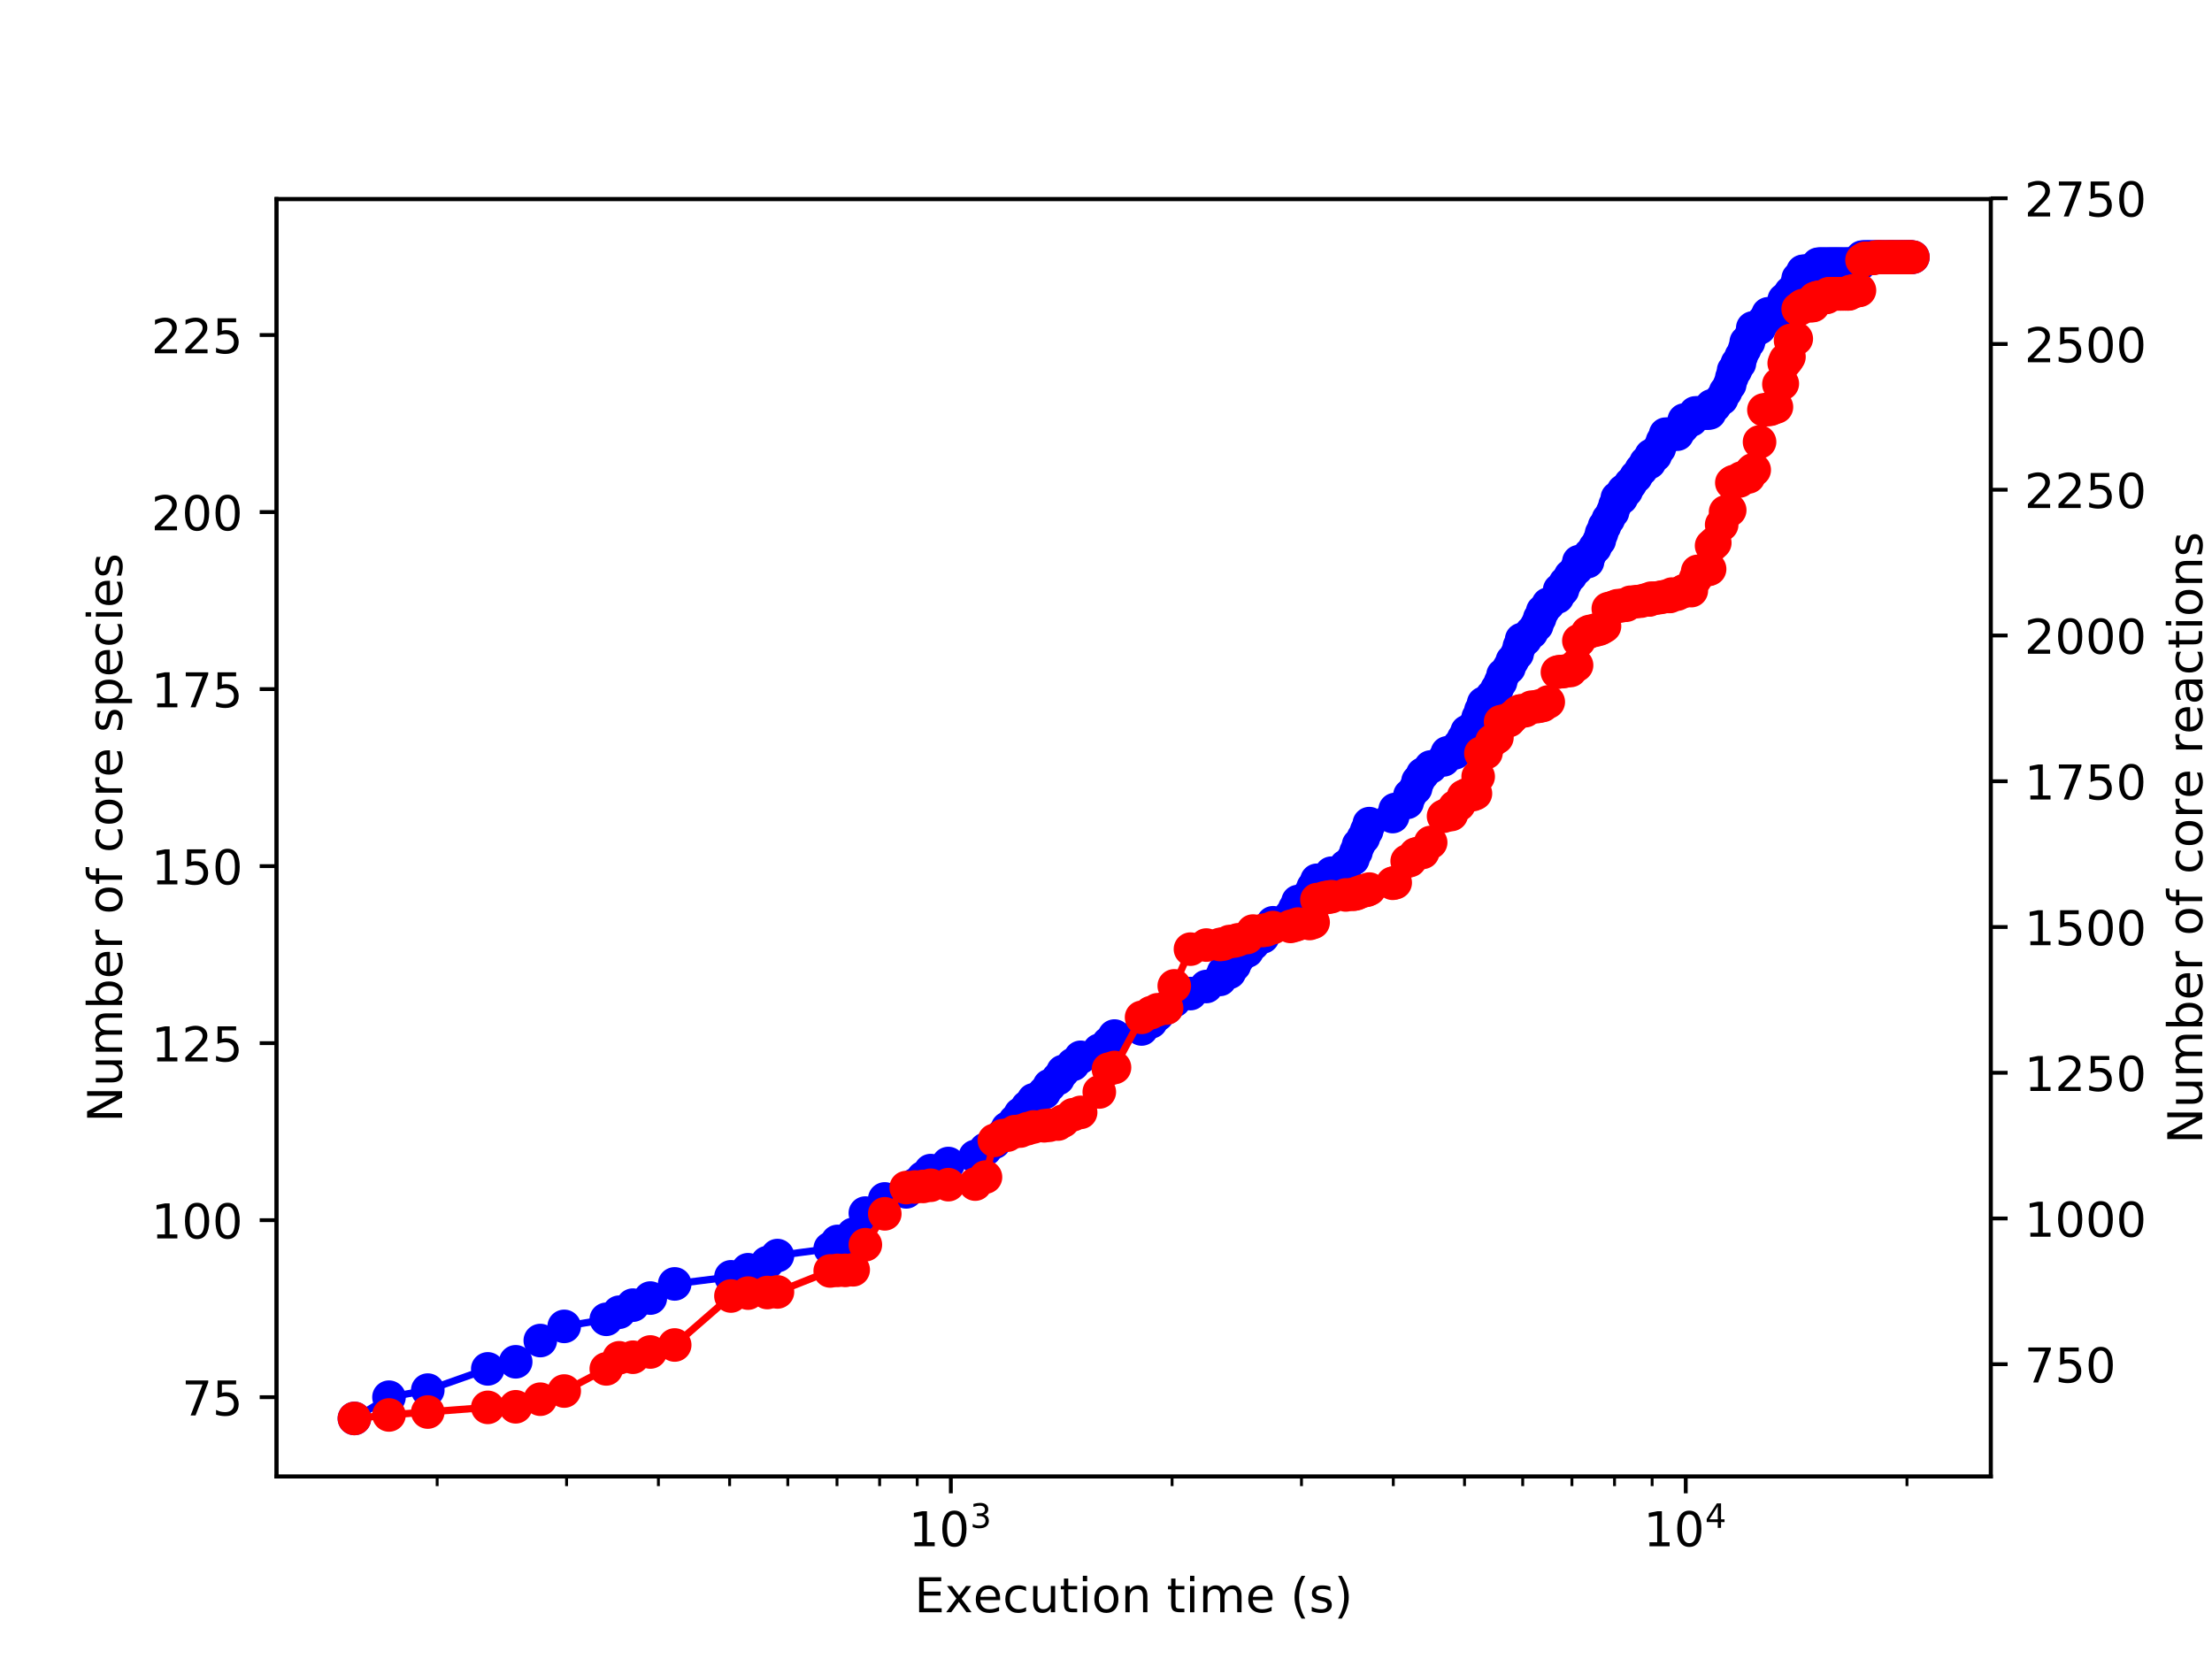 <?xml version="1.0" encoding="utf-8" standalone="no"?>
<!DOCTYPE svg PUBLIC "-//W3C//DTD SVG 1.1//EN"
  "http://www.w3.org/Graphics/SVG/1.1/DTD/svg11.dtd">
<!-- Created with matplotlib (http://matplotlib.org/) -->
<svg height="345.6pt" version="1.1" viewBox="0 0 460.8 345.6" width="460.8pt" xmlns="http://www.w3.org/2000/svg" xmlns:xlink="http://www.w3.org/1999/xlink">
 <defs>
  <style type="text/css">
*{stroke-linecap:butt;stroke-linejoin:round;}
  </style>
 </defs>
 <g id="figure_1">
  <g id="patch_1">
   <path d="M 0 345.6 
L 460.8 345.6 
L 460.8 0 
L 0 0 
z
" style="fill:#ffffff;"/>
  </g>
  <g id="axes_1">
   <g id="patch_2">
    <path d="M 57.6 307.584 
L 414.72 307.584 
L 414.72 41.472 
L 57.6 41.472 
z
" style="fill:#ffffff;"/>
   </g>
   <g id="matplotlib.axis_1">
    <g id="xtick_1">
     <g id="line2d_1">
      <defs>
       <path d="M 0 0 
L 0 3.5 
" id="mb8dc9bc71b" style="stroke:#000000;stroke-width:0.8;"/>
      </defs>
      <g>
       <use style="stroke:#000000;stroke-width:0.8;" x="198.079" xlink:href="#mb8dc9bc71b" y="307.584"/>
      </g>
     </g>
     <g id="text_1">
      <!-- $\mathdefault{10^{3}}$ -->
      <defs>
       <path d="M 12.406 8.297 
L 28.516 8.297 
L 28.516 63.922 
L 10.984 60.406 
L 10.984 69.391 
L 28.422 72.906 
L 38.281 72.906 
L 38.281 8.297 
L 54.391 8.297 
L 54.391 0 
L 12.406 0 
z
" id="DejaVuSans-31"/>
       <path d="M 31.781 66.406 
Q 24.172 66.406 20.328 58.906 
Q 16.5 51.422 16.5 36.375 
Q 16.5 21.391 20.328 13.891 
Q 24.172 6.391 31.781 6.391 
Q 39.453 6.391 43.281 13.891 
Q 47.125 21.391 47.125 36.375 
Q 47.125 51.422 43.281 58.906 
Q 39.453 66.406 31.781 66.406 
z
M 31.781 74.219 
Q 44.047 74.219 50.516 64.516 
Q 56.984 54.828 56.984 36.375 
Q 56.984 17.969 50.516 8.266 
Q 44.047 -1.422 31.781 -1.422 
Q 19.531 -1.422 13.062 8.266 
Q 6.594 17.969 6.594 36.375 
Q 6.594 54.828 13.062 64.516 
Q 19.531 74.219 31.781 74.219 
z
" id="DejaVuSans-30"/>
       <path d="M 40.578 39.312 
Q 47.656 37.797 51.625 33 
Q 55.609 28.219 55.609 21.188 
Q 55.609 10.406 48.188 4.484 
Q 40.766 -1.422 27.094 -1.422 
Q 22.516 -1.422 17.656 -0.516 
Q 12.797 0.391 7.625 2.203 
L 7.625 11.719 
Q 11.719 9.328 16.594 8.109 
Q 21.484 6.891 26.812 6.891 
Q 36.078 6.891 40.938 10.547 
Q 45.797 14.203 45.797 21.188 
Q 45.797 27.641 41.281 31.266 
Q 36.766 34.906 28.719 34.906 
L 20.219 34.906 
L 20.219 43.016 
L 29.109 43.016 
Q 36.375 43.016 40.234 45.922 
Q 44.094 48.828 44.094 54.297 
Q 44.094 59.906 40.109 62.906 
Q 36.141 65.922 28.719 65.922 
Q 24.656 65.922 20.016 65.031 
Q 15.375 64.156 9.812 62.312 
L 9.812 71.094 
Q 15.438 72.656 20.344 73.438 
Q 25.25 74.219 29.594 74.219 
Q 40.828 74.219 47.359 69.109 
Q 53.906 64.016 53.906 55.328 
Q 53.906 49.266 50.438 45.094 
Q 46.969 40.922 40.578 39.312 
z
" id="DejaVuSans-33"/>
      </defs>
      <g transform="translate(189.279 322.182)scale(0.1 -0.1)">
       <use transform="translate(0 0.766)" xlink:href="#DejaVuSans-31"/>
       <use transform="translate(63.623 0.766)" xlink:href="#DejaVuSans-30"/>
       <use transform="translate(128.203 39.047)scale(0.7)" xlink:href="#DejaVuSans-33"/>
      </g>
     </g>
    </g>
    <g id="xtick_2">
     <g id="line2d_2">
      <g>
       <use style="stroke:#000000;stroke-width:0.8;" x="351.173" xlink:href="#mb8dc9bc71b" y="307.584"/>
      </g>
     </g>
     <g id="text_2">
      <!-- $\mathdefault{10^{4}}$ -->
      <defs>
       <path d="M 37.797 64.312 
L 12.891 25.391 
L 37.797 25.391 
z
M 35.203 72.906 
L 47.609 72.906 
L 47.609 25.391 
L 58.016 25.391 
L 58.016 17.188 
L 47.609 17.188 
L 47.609 0 
L 37.797 0 
L 37.797 17.188 
L 4.891 17.188 
L 4.891 26.703 
z
" id="DejaVuSans-34"/>
      </defs>
      <g transform="translate(342.373 322.182)scale(0.1 -0.1)">
       <use transform="translate(0 0.684)" xlink:href="#DejaVuSans-31"/>
       <use transform="translate(63.623 0.684)" xlink:href="#DejaVuSans-30"/>
       <use transform="translate(128.203 38.966)scale(0.7)" xlink:href="#DejaVuSans-34"/>
      </g>
     </g>
    </g>
    <g id="xtick_3">
     <g id="line2d_3">
      <defs>
       <path d="M 0 0 
L 0 2 
" id="mc8b753832d" style="stroke:#000000;stroke-width:0.6;"/>
      </defs>
      <g>
       <use style="stroke:#000000;stroke-width:0.6;" x="91.071" xlink:href="#mc8b753832d" y="307.584"/>
      </g>
     </g>
    </g>
    <g id="xtick_4">
     <g id="line2d_4">
      <g>
       <use style="stroke:#000000;stroke-width:0.6;" x="118.029" xlink:href="#mc8b753832d" y="307.584"/>
      </g>
     </g>
    </g>
    <g id="xtick_5">
     <g id="line2d_5">
      <g>
       <use style="stroke:#000000;stroke-width:0.6;" x="137.157" xlink:href="#mc8b753832d" y="307.584"/>
      </g>
     </g>
    </g>
    <g id="xtick_6">
     <g id="line2d_6">
      <g>
       <use style="stroke:#000000;stroke-width:0.6;" x="151.993" xlink:href="#mc8b753832d" y="307.584"/>
      </g>
     </g>
    </g>
    <g id="xtick_7">
     <g id="line2d_7">
      <g>
       <use style="stroke:#000000;stroke-width:0.6;" x="164.115" xlink:href="#mc8b753832d" y="307.584"/>
      </g>
     </g>
    </g>
    <g id="xtick_8">
     <g id="line2d_8">
      <g>
       <use style="stroke:#000000;stroke-width:0.6;" x="174.364" xlink:href="#mc8b753832d" y="307.584"/>
      </g>
     </g>
    </g>
    <g id="xtick_9">
     <g id="line2d_9">
      <g>
       <use style="stroke:#000000;stroke-width:0.6;" x="183.242" xlink:href="#mc8b753832d" y="307.584"/>
      </g>
     </g>
    </g>
    <g id="xtick_10">
     <g id="line2d_10">
      <g>
       <use style="stroke:#000000;stroke-width:0.6;" x="191.074" xlink:href="#mc8b753832d" y="307.584"/>
      </g>
     </g>
    </g>
    <g id="xtick_11">
     <g id="line2d_11">
      <g>
       <use style="stroke:#000000;stroke-width:0.6;" x="244.165" xlink:href="#mc8b753832d" y="307.584"/>
      </g>
     </g>
    </g>
    <g id="xtick_12">
     <g id="line2d_12">
      <g>
       <use style="stroke:#000000;stroke-width:0.6;" x="271.123" xlink:href="#mc8b753832d" y="307.584"/>
      </g>
     </g>
    </g>
    <g id="xtick_13">
     <g id="line2d_13">
      <g>
       <use style="stroke:#000000;stroke-width:0.6;" x="290.25" xlink:href="#mc8b753832d" y="307.584"/>
      </g>
     </g>
    </g>
    <g id="xtick_14">
     <g id="line2d_14">
      <g>
       <use style="stroke:#000000;stroke-width:0.6;" x="305.087" xlink:href="#mc8b753832d" y="307.584"/>
      </g>
     </g>
    </g>
    <g id="xtick_15">
     <g id="line2d_15">
      <g>
       <use style="stroke:#000000;stroke-width:0.6;" x="317.209" xlink:href="#mc8b753832d" y="307.584"/>
      </g>
     </g>
    </g>
    <g id="xtick_16">
     <g id="line2d_16">
      <g>
       <use style="stroke:#000000;stroke-width:0.6;" x="327.458" xlink:href="#mc8b753832d" y="307.584"/>
      </g>
     </g>
    </g>
    <g id="xtick_17">
     <g id="line2d_17">
      <g>
       <use style="stroke:#000000;stroke-width:0.6;" x="336.336" xlink:href="#mc8b753832d" y="307.584"/>
      </g>
     </g>
    </g>
    <g id="xtick_18">
     <g id="line2d_18">
      <g>
       <use style="stroke:#000000;stroke-width:0.6;" x="344.167" xlink:href="#mc8b753832d" y="307.584"/>
      </g>
     </g>
    </g>
    <g id="xtick_19">
     <g id="line2d_19">
      <g>
       <use style="stroke:#000000;stroke-width:0.6;" x="397.258" xlink:href="#mc8b753832d" y="307.584"/>
      </g>
     </g>
    </g>
    <g id="text_3">
     <!-- Execution time (s) -->
     <defs>
      <path d="M 9.812 72.906 
L 55.906 72.906 
L 55.906 64.594 
L 19.672 64.594 
L 19.672 43.016 
L 54.391 43.016 
L 54.391 34.719 
L 19.672 34.719 
L 19.672 8.297 
L 56.781 8.297 
L 56.781 0 
L 9.812 0 
z
" id="DejaVuSans-45"/>
      <path d="M 54.891 54.688 
L 35.109 28.078 
L 55.906 0 
L 45.312 0 
L 29.391 21.484 
L 13.484 0 
L 2.875 0 
L 24.125 28.609 
L 4.688 54.688 
L 15.281 54.688 
L 29.781 35.203 
L 44.281 54.688 
z
" id="DejaVuSans-78"/>
      <path d="M 56.203 29.594 
L 56.203 25.203 
L 14.891 25.203 
Q 15.484 15.922 20.484 11.062 
Q 25.484 6.203 34.422 6.203 
Q 39.594 6.203 44.453 7.469 
Q 49.312 8.734 54.109 11.281 
L 54.109 2.781 
Q 49.266 0.734 44.188 -0.344 
Q 39.109 -1.422 33.891 -1.422 
Q 20.797 -1.422 13.156 6.188 
Q 5.516 13.812 5.516 26.812 
Q 5.516 40.234 12.766 48.109 
Q 20.016 56 32.328 56 
Q 43.359 56 49.781 48.891 
Q 56.203 41.797 56.203 29.594 
z
M 47.219 32.234 
Q 47.125 39.594 43.094 43.984 
Q 39.062 48.391 32.422 48.391 
Q 24.906 48.391 20.391 44.141 
Q 15.875 39.891 15.188 32.172 
z
" id="DejaVuSans-65"/>
      <path d="M 48.781 52.594 
L 48.781 44.188 
Q 44.969 46.297 41.141 47.344 
Q 37.312 48.391 33.406 48.391 
Q 24.656 48.391 19.812 42.844 
Q 14.984 37.312 14.984 27.297 
Q 14.984 17.281 19.812 11.734 
Q 24.656 6.203 33.406 6.203 
Q 37.312 6.203 41.141 7.25 
Q 44.969 8.297 48.781 10.406 
L 48.781 2.094 
Q 45.016 0.344 40.984 -0.531 
Q 36.969 -1.422 32.422 -1.422 
Q 20.062 -1.422 12.781 6.344 
Q 5.516 14.109 5.516 27.297 
Q 5.516 40.672 12.859 48.328 
Q 20.219 56 33.016 56 
Q 37.156 56 41.109 55.141 
Q 45.062 54.297 48.781 52.594 
z
" id="DejaVuSans-63"/>
      <path d="M 8.5 21.578 
L 8.5 54.688 
L 17.484 54.688 
L 17.484 21.922 
Q 17.484 14.156 20.5 10.266 
Q 23.531 6.391 29.594 6.391 
Q 36.859 6.391 41.078 11.031 
Q 45.312 15.672 45.312 23.688 
L 45.312 54.688 
L 54.297 54.688 
L 54.297 0 
L 45.312 0 
L 45.312 8.406 
Q 42.047 3.422 37.719 1 
Q 33.406 -1.422 27.688 -1.422 
Q 18.266 -1.422 13.375 4.438 
Q 8.5 10.297 8.5 21.578 
z
M 31.109 56 
z
" id="DejaVuSans-75"/>
      <path d="M 18.312 70.219 
L 18.312 54.688 
L 36.812 54.688 
L 36.812 47.703 
L 18.312 47.703 
L 18.312 18.016 
Q 18.312 11.328 20.141 9.422 
Q 21.969 7.516 27.594 7.516 
L 36.812 7.516 
L 36.812 0 
L 27.594 0 
Q 17.188 0 13.234 3.875 
Q 9.281 7.766 9.281 18.016 
L 9.281 47.703 
L 2.688 47.703 
L 2.688 54.688 
L 9.281 54.688 
L 9.281 70.219 
z
" id="DejaVuSans-74"/>
      <path d="M 9.422 54.688 
L 18.406 54.688 
L 18.406 0 
L 9.422 0 
z
M 9.422 75.984 
L 18.406 75.984 
L 18.406 64.594 
L 9.422 64.594 
z
" id="DejaVuSans-69"/>
      <path d="M 30.609 48.391 
Q 23.391 48.391 19.188 42.75 
Q 14.984 37.109 14.984 27.297 
Q 14.984 17.484 19.156 11.844 
Q 23.344 6.203 30.609 6.203 
Q 37.797 6.203 41.984 11.859 
Q 46.188 17.531 46.188 27.297 
Q 46.188 37.016 41.984 42.703 
Q 37.797 48.391 30.609 48.391 
z
M 30.609 56 
Q 42.328 56 49.016 48.375 
Q 55.719 40.766 55.719 27.297 
Q 55.719 13.875 49.016 6.219 
Q 42.328 -1.422 30.609 -1.422 
Q 18.844 -1.422 12.172 6.219 
Q 5.516 13.875 5.516 27.297 
Q 5.516 40.766 12.172 48.375 
Q 18.844 56 30.609 56 
z
" id="DejaVuSans-6f"/>
      <path d="M 54.891 33.016 
L 54.891 0 
L 45.906 0 
L 45.906 32.719 
Q 45.906 40.484 42.875 44.328 
Q 39.844 48.188 33.797 48.188 
Q 26.516 48.188 22.312 43.547 
Q 18.109 38.922 18.109 30.906 
L 18.109 0 
L 9.078 0 
L 9.078 54.688 
L 18.109 54.688 
L 18.109 46.188 
Q 21.344 51.125 25.703 53.562 
Q 30.078 56 35.797 56 
Q 45.219 56 50.047 50.172 
Q 54.891 44.344 54.891 33.016 
z
" id="DejaVuSans-6e"/>
      <path id="DejaVuSans-20"/>
      <path d="M 52 44.188 
Q 55.375 50.25 60.062 53.125 
Q 64.75 56 71.094 56 
Q 79.641 56 84.281 50.016 
Q 88.922 44.047 88.922 33.016 
L 88.922 0 
L 79.891 0 
L 79.891 32.719 
Q 79.891 40.578 77.094 44.375 
Q 74.312 48.188 68.609 48.188 
Q 61.625 48.188 57.562 43.547 
Q 53.516 38.922 53.516 30.906 
L 53.516 0 
L 44.484 0 
L 44.484 32.719 
Q 44.484 40.625 41.703 44.406 
Q 38.922 48.188 33.109 48.188 
Q 26.219 48.188 22.156 43.531 
Q 18.109 38.875 18.109 30.906 
L 18.109 0 
L 9.078 0 
L 9.078 54.688 
L 18.109 54.688 
L 18.109 46.188 
Q 21.188 51.219 25.484 53.609 
Q 29.781 56 35.688 56 
Q 41.656 56 45.828 52.969 
Q 50 49.953 52 44.188 
z
" id="DejaVuSans-6d"/>
      <path d="M 31 75.875 
Q 24.469 64.656 21.281 53.656 
Q 18.109 42.672 18.109 31.391 
Q 18.109 20.125 21.312 9.062 
Q 24.516 -2 31 -13.188 
L 23.188 -13.188 
Q 15.875 -1.703 12.234 9.375 
Q 8.594 20.453 8.594 31.391 
Q 8.594 42.281 12.203 53.312 
Q 15.828 64.359 23.188 75.875 
z
" id="DejaVuSans-28"/>
      <path d="M 44.281 53.078 
L 44.281 44.578 
Q 40.484 46.531 36.375 47.5 
Q 32.281 48.484 27.875 48.484 
Q 21.188 48.484 17.844 46.438 
Q 14.5 44.391 14.5 40.281 
Q 14.5 37.156 16.891 35.375 
Q 19.281 33.594 26.516 31.984 
L 29.594 31.297 
Q 39.156 29.25 43.188 25.516 
Q 47.219 21.781 47.219 15.094 
Q 47.219 7.469 41.188 3.016 
Q 35.156 -1.422 24.609 -1.422 
Q 20.219 -1.422 15.453 -0.562 
Q 10.688 0.297 5.422 2 
L 5.422 11.281 
Q 10.406 8.688 15.234 7.391 
Q 20.062 6.109 24.812 6.109 
Q 31.156 6.109 34.562 8.281 
Q 37.984 10.453 37.984 14.406 
Q 37.984 18.062 35.516 20.016 
Q 33.062 21.969 24.703 23.781 
L 21.578 24.516 
Q 13.234 26.266 9.516 29.906 
Q 5.812 33.547 5.812 39.891 
Q 5.812 47.609 11.281 51.797 
Q 16.75 56 26.812 56 
Q 31.781 56 36.172 55.266 
Q 40.578 54.547 44.281 53.078 
z
" id="DejaVuSans-73"/>
      <path d="M 8.016 75.875 
L 15.828 75.875 
Q 23.141 64.359 26.781 53.312 
Q 30.422 42.281 30.422 31.391 
Q 30.422 20.453 26.781 9.375 
Q 23.141 -1.703 15.828 -13.188 
L 8.016 -13.188 
Q 14.5 -2 17.703 9.062 
Q 20.906 20.125 20.906 31.391 
Q 20.906 42.672 17.703 53.656 
Q 14.5 64.656 8.016 75.875 
z
" id="DejaVuSans-29"/>
     </defs>
     <g transform="translate(190.491 335.861)scale(0.1 -0.1)">
      <use xlink:href="#DejaVuSans-45"/>
      <use x="63.184" xlink:href="#DejaVuSans-78"/>
      <use x="122.316" xlink:href="#DejaVuSans-65"/>
      <use x="183.84" xlink:href="#DejaVuSans-63"/>
      <use x="238.82" xlink:href="#DejaVuSans-75"/>
      <use x="302.199" xlink:href="#DejaVuSans-74"/>
      <use x="341.408" xlink:href="#DejaVuSans-69"/>
      <use x="369.191" xlink:href="#DejaVuSans-6f"/>
      <use x="430.373" xlink:href="#DejaVuSans-6e"/>
      <use x="493.752" xlink:href="#DejaVuSans-20"/>
      <use x="525.539" xlink:href="#DejaVuSans-74"/>
      <use x="564.748" xlink:href="#DejaVuSans-69"/>
      <use x="592.531" xlink:href="#DejaVuSans-6d"/>
      <use x="689.943" xlink:href="#DejaVuSans-65"/>
      <use x="751.467" xlink:href="#DejaVuSans-20"/>
      <use x="783.254" xlink:href="#DejaVuSans-28"/>
      <use x="822.268" xlink:href="#DejaVuSans-73"/>
      <use x="874.367" xlink:href="#DejaVuSans-29"/>
     </g>
    </g>
   </g>
   <g id="matplotlib.axis_2">
    <g id="ytick_1">
     <g id="line2d_20">
      <defs>
       <path d="M 0 0 
L -3.5 0 
" id="m980aa9c675" style="stroke:#000000;stroke-width:0.8;"/>
      </defs>
      <g>
       <use style="stroke:#000000;stroke-width:0.8;" x="57.6" xlink:href="#m980aa9c675" y="291.063"/>
      </g>
     </g>
     <g id="text_4">
      <!-- 75 -->
      <defs>
       <path d="M 8.203 72.906 
L 55.078 72.906 
L 55.078 68.703 
L 28.609 0 
L 18.312 0 
L 43.219 64.594 
L 8.203 64.594 
z
" id="DejaVuSans-37"/>
       <path d="M 10.797 72.906 
L 49.516 72.906 
L 49.516 64.594 
L 19.828 64.594 
L 19.828 46.734 
Q 21.969 47.469 24.109 47.828 
Q 26.266 48.188 28.422 48.188 
Q 40.625 48.188 47.75 41.5 
Q 54.891 34.812 54.891 23.391 
Q 54.891 11.625 47.562 5.094 
Q 40.234 -1.422 26.906 -1.422 
Q 22.312 -1.422 17.547 -0.641 
Q 12.797 0.141 7.719 1.703 
L 7.719 11.625 
Q 12.109 9.234 16.797 8.062 
Q 21.484 6.891 26.703 6.891 
Q 35.156 6.891 40.078 11.328 
Q 45.016 15.766 45.016 23.391 
Q 45.016 31 40.078 35.438 
Q 35.156 39.891 26.703 39.891 
Q 22.75 39.891 18.812 39.016 
Q 14.891 38.141 10.797 36.281 
z
" id="DejaVuSans-35"/>
      </defs>
      <g transform="translate(37.875 294.862)scale(0.1 -0.1)">
       <use xlink:href="#DejaVuSans-37"/>
       <use x="63.623" xlink:href="#DejaVuSans-35"/>
      </g>
     </g>
    </g>
    <g id="ytick_2">
     <g id="line2d_21">
      <g>
       <use style="stroke:#000000;stroke-width:0.8;" x="57.6" xlink:href="#m980aa9c675" y="254.185"/>
      </g>
     </g>
     <g id="text_5">
      <!-- 100 -->
      <g transform="translate(31.512 257.984)scale(0.1 -0.1)">
       <use xlink:href="#DejaVuSans-31"/>
       <use x="63.623" xlink:href="#DejaVuSans-30"/>
       <use x="127.246" xlink:href="#DejaVuSans-30"/>
      </g>
     </g>
    </g>
    <g id="ytick_3">
     <g id="line2d_22">
      <g>
       <use style="stroke:#000000;stroke-width:0.8;" x="57.6" xlink:href="#m980aa9c675" y="217.307"/>
      </g>
     </g>
     <g id="text_6">
      <!-- 125 -->
      <defs>
       <path d="M 19.188 8.297 
L 53.609 8.297 
L 53.609 0 
L 7.328 0 
L 7.328 8.297 
Q 12.938 14.109 22.625 23.891 
Q 32.328 33.688 34.812 36.531 
Q 39.547 41.844 41.422 45.531 
Q 43.312 49.219 43.312 52.781 
Q 43.312 58.594 39.234 62.25 
Q 35.156 65.922 28.609 65.922 
Q 23.969 65.922 18.812 64.312 
Q 13.672 62.703 7.812 59.422 
L 7.812 69.391 
Q 13.766 71.781 18.938 73 
Q 24.125 74.219 28.422 74.219 
Q 39.75 74.219 46.484 68.547 
Q 53.219 62.891 53.219 53.422 
Q 53.219 48.922 51.531 44.891 
Q 49.859 40.875 45.406 35.406 
Q 44.188 33.984 37.641 27.219 
Q 31.109 20.453 19.188 8.297 
z
" id="DejaVuSans-32"/>
      </defs>
      <g transform="translate(31.512 221.106)scale(0.1 -0.1)">
       <use xlink:href="#DejaVuSans-31"/>
       <use x="63.623" xlink:href="#DejaVuSans-32"/>
       <use x="127.246" xlink:href="#DejaVuSans-35"/>
      </g>
     </g>
    </g>
    <g id="ytick_4">
     <g id="line2d_23">
      <g>
       <use style="stroke:#000000;stroke-width:0.8;" x="57.6" xlink:href="#m980aa9c675" y="180.428"/>
      </g>
     </g>
     <g id="text_7">
      <!-- 150 -->
      <g transform="translate(31.512 184.228)scale(0.1 -0.1)">
       <use xlink:href="#DejaVuSans-31"/>
       <use x="63.623" xlink:href="#DejaVuSans-35"/>
       <use x="127.246" xlink:href="#DejaVuSans-30"/>
      </g>
     </g>
    </g>
    <g id="ytick_5">
     <g id="line2d_24">
      <g>
       <use style="stroke:#000000;stroke-width:0.8;" x="57.6" xlink:href="#m980aa9c675" y="143.55"/>
      </g>
     </g>
     <g id="text_8">
      <!-- 175 -->
      <g transform="translate(31.512 147.35)scale(0.1 -0.1)">
       <use xlink:href="#DejaVuSans-31"/>
       <use x="63.623" xlink:href="#DejaVuSans-37"/>
       <use x="127.246" xlink:href="#DejaVuSans-35"/>
      </g>
     </g>
    </g>
    <g id="ytick_6">
     <g id="line2d_25">
      <g>
       <use style="stroke:#000000;stroke-width:0.8;" x="57.6" xlink:href="#m980aa9c675" y="106.672"/>
      </g>
     </g>
     <g id="text_9">
      <!-- 200 -->
      <g transform="translate(31.512 110.472)scale(0.1 -0.1)">
       <use xlink:href="#DejaVuSans-32"/>
       <use x="63.623" xlink:href="#DejaVuSans-30"/>
       <use x="127.246" xlink:href="#DejaVuSans-30"/>
      </g>
     </g>
    </g>
    <g id="ytick_7">
     <g id="line2d_26">
      <g>
       <use style="stroke:#000000;stroke-width:0.8;" x="57.6" xlink:href="#m980aa9c675" y="69.794"/>
      </g>
     </g>
     <g id="text_10">
      <!-- 225 -->
      <g transform="translate(31.512 73.594)scale(0.1 -0.1)">
       <use xlink:href="#DejaVuSans-32"/>
       <use x="63.623" xlink:href="#DejaVuSans-32"/>
       <use x="127.246" xlink:href="#DejaVuSans-35"/>
      </g>
     </g>
    </g>
    <g id="text_11">
     <!-- Number of core species -->
     <defs>
      <path d="M 9.812 72.906 
L 23.094 72.906 
L 55.422 11.922 
L 55.422 72.906 
L 64.984 72.906 
L 64.984 0 
L 51.703 0 
L 19.391 60.984 
L 19.391 0 
L 9.812 0 
z
" id="DejaVuSans-4e"/>
      <path d="M 48.688 27.297 
Q 48.688 37.203 44.609 42.844 
Q 40.531 48.484 33.406 48.484 
Q 26.266 48.484 22.188 42.844 
Q 18.109 37.203 18.109 27.297 
Q 18.109 17.391 22.188 11.75 
Q 26.266 6.109 33.406 6.109 
Q 40.531 6.109 44.609 11.75 
Q 48.688 17.391 48.688 27.297 
z
M 18.109 46.391 
Q 20.953 51.266 25.266 53.625 
Q 29.594 56 35.594 56 
Q 45.562 56 51.781 48.094 
Q 58.016 40.188 58.016 27.297 
Q 58.016 14.406 51.781 6.484 
Q 45.562 -1.422 35.594 -1.422 
Q 29.594 -1.422 25.266 0.953 
Q 20.953 3.328 18.109 8.203 
L 18.109 0 
L 9.078 0 
L 9.078 75.984 
L 18.109 75.984 
z
" id="DejaVuSans-62"/>
      <path d="M 41.109 46.297 
Q 39.594 47.172 37.812 47.578 
Q 36.031 48 33.891 48 
Q 26.266 48 22.188 43.047 
Q 18.109 38.094 18.109 28.812 
L 18.109 0 
L 9.078 0 
L 9.078 54.688 
L 18.109 54.688 
L 18.109 46.188 
Q 20.953 51.172 25.484 53.578 
Q 30.031 56 36.531 56 
Q 37.453 56 38.578 55.875 
Q 39.703 55.766 41.062 55.516 
z
" id="DejaVuSans-72"/>
      <path d="M 37.109 75.984 
L 37.109 68.5 
L 28.516 68.5 
Q 23.688 68.5 21.797 66.547 
Q 19.922 64.594 19.922 59.516 
L 19.922 54.688 
L 34.719 54.688 
L 34.719 47.703 
L 19.922 47.703 
L 19.922 0 
L 10.891 0 
L 10.891 47.703 
L 2.297 47.703 
L 2.297 54.688 
L 10.891 54.688 
L 10.891 58.5 
Q 10.891 67.625 15.141 71.797 
Q 19.391 75.984 28.609 75.984 
z
" id="DejaVuSans-66"/>
      <path d="M 18.109 8.203 
L 18.109 -20.797 
L 9.078 -20.797 
L 9.078 54.688 
L 18.109 54.688 
L 18.109 46.391 
Q 20.953 51.266 25.266 53.625 
Q 29.594 56 35.594 56 
Q 45.562 56 51.781 48.094 
Q 58.016 40.188 58.016 27.297 
Q 58.016 14.406 51.781 6.484 
Q 45.562 -1.422 35.594 -1.422 
Q 29.594 -1.422 25.266 0.953 
Q 20.953 3.328 18.109 8.203 
z
M 48.688 27.297 
Q 48.688 37.203 44.609 42.844 
Q 40.531 48.484 33.406 48.484 
Q 26.266 48.484 22.188 42.844 
Q 18.109 37.203 18.109 27.297 
Q 18.109 17.391 22.188 11.75 
Q 26.266 6.109 33.406 6.109 
Q 40.531 6.109 44.609 11.75 
Q 48.688 17.391 48.688 27.297 
z
" id="DejaVuSans-70"/>
     </defs>
     <g transform="translate(25.433 233.815)rotate(-90)scale(0.1 -0.1)">
      <use xlink:href="#DejaVuSans-4e"/>
      <use x="74.805" xlink:href="#DejaVuSans-75"/>
      <use x="138.184" xlink:href="#DejaVuSans-6d"/>
      <use x="235.596" xlink:href="#DejaVuSans-62"/>
      <use x="299.072" xlink:href="#DejaVuSans-65"/>
      <use x="360.596" xlink:href="#DejaVuSans-72"/>
      <use x="401.709" xlink:href="#DejaVuSans-20"/>
      <use x="433.496" xlink:href="#DejaVuSans-6f"/>
      <use x="494.678" xlink:href="#DejaVuSans-66"/>
      <use x="529.883" xlink:href="#DejaVuSans-20"/>
      <use x="561.67" xlink:href="#DejaVuSans-63"/>
      <use x="616.65" xlink:href="#DejaVuSans-6f"/>
      <use x="677.832" xlink:href="#DejaVuSans-72"/>
      <use x="718.914" xlink:href="#DejaVuSans-65"/>
      <use x="780.438" xlink:href="#DejaVuSans-20"/>
      <use x="812.225" xlink:href="#DejaVuSans-73"/>
      <use x="864.324" xlink:href="#DejaVuSans-70"/>
      <use x="927.801" xlink:href="#DejaVuSans-65"/>
      <use x="989.324" xlink:href="#DejaVuSans-63"/>
      <use x="1044.305" xlink:href="#DejaVuSans-69"/>
      <use x="1072.088" xlink:href="#DejaVuSans-65"/>
      <use x="1133.611" xlink:href="#DejaVuSans-73"/>
     </g>
    </g>
   </g>
   <g id="line2d_27">
    <path clip-path="url(#pafc1fd72cd)" d="M 73.833 295.488 
L 81.035 291.063 
L 89.113 289.588 
L 101.616 285.162 
L 107.428 283.687 
L 112.556 279.262 
L 117.535 276.311 
L 126.301 274.836 
L 131.846 271.886 
L 135.476 270.411 
L 140.55 267.461 
L 152.27 265.986 
L 155.829 264.51 
L 159.84 263.035 
L 161.958 261.56 
L 172.95 260.085 
L 174.469 258.61 
L 176.065 258.61 
L 177.734 257.135 
L 180.268 252.709 
L 184.313 249.759 
L 188.782 248.284 
L 192.299 245.334 
L 193.881 243.859 
L 197.554 242.384 
L 203.159 240.908 
L 205.293 239.433 
L 208.872 236.483 
L 209.884 235.008 
L 211.433 233.533 
L 212.569 232.058 
L 215.318 229.108 
L 217.519 227.632 
L 218.619 226.157 
L 220.404 224.682 
L 221.441 223.207 
L 223.523 221.732 
L 225.113 220.257 
L 229.003 218.782 
L 230.914 217.307 
L 232.169 215.831 
L 237.815 214.356 
L 239.757 212.881 
L 241.142 211.406 
L 243.029 209.931 
L 244.624 208.456 
L 251.301 205.506 
L 254.142 204.03 
L 254.878 202.555 
L 256.112 202.555 
L 257.145 201.08 
L 257.932 199.605 
L 259.804 198.13 
L 261.02 196.655 
L 263.05 195.18 
L 263.833 193.705 
L 265.199 192.229 
L 268.834 190.754 
L 269.717 189.279 
L 270.402 187.804 
L 272.81 186.329 
L 274.341 183.379 
L 276.64 183.379 
L 277.352 181.904 
L 280.344 180.428 
L 281.841 178.953 
L 283.018 176.003 
L 284.016 174.528 
L 284.707 173.053 
L 285.25 171.578 
L 290.116 170.103 
L 290.646 168.628 
L 293.143 167.152 
L 293.709 165.677 
L 294.901 164.202 
L 295.401 162.727 
L 296.38 161.252 
L 298.032 159.777 
L 300.721 158.302 
L 301.502 156.827 
L 303.076 156.827 
L 305.617 152.401 
L 306.743 152.401 
L 308.501 147.976 
L 309.062 146.501 
L 309.564 146.501 
L 310.817 145.026 
L 311.833 143.55 
L 312.601 142.075 
L 313.114 140.6 
L 314.346 139.125 
L 315.038 137.65 
L 316.045 136.175 
L 316.984 133.225 
L 317.735 133.225 
L 319.036 131.749 
L 320.135 130.274 
L 321.378 127.324 
L 322.529 125.849 
L 324.443 124.374 
L 324.903 122.899 
L 325.499 122.899 
L 326.1 121.424 
L 327.173 119.948 
L 328.426 118.473 
L 328.911 116.998 
L 330.717 116.998 
L 331.179 115.523 
L 332.279 114.048 
L 333.163 112.573 
L 333.641 111.098 
L 334.246 109.623 
L 335.93 106.672 
L 336.922 103.722 
L 337.775 103.722 
L 338.197 102.247 
L 338.784 102.247 
L 339.646 100.772 
L 341.897 97.822 
L 342.878 96.347 
L 343.601 96.347 
L 343.964 94.871 
L 344.822 94.871 
L 345.669 93.396 
L 346.974 90.446 
L 349.403 90.446 
L 350.506 88.971 
L 350.866 87.496 
L 352.333 87.496 
L 353.175 86.021 
L 356.142 86.021 
L 356.558 84.546 
L 357.22 84.546 
L 358.654 83.07 
L 360.329 80.12 
L 361.145 77.17 
L 361.518 77.17 
L 361.911 75.695 
L 362.353 75.695 
L 362.735 74.22 
L 363.423 72.745 
L 363.772 71.269 
L 364.251 71.269 
L 364.806 69.794 
L 365.137 68.319 
L 366.546 68.319 
L 368.342 65.369 
L 370.58 65.369 
L 371.285 63.894 
L 371.69 62.419 
L 372.672 62.419 
L 373.01 60.944 
L 373.691 60.944 
L 374.594 57.993 
L 375.234 57.993 
L 375.585 56.518 
L 378.411 56.518 
L 378.758 55.043 
L 387.358 55.043 
L 387.895 53.568 
L 398.487 53.568 
L 398.487 53.568 
" style="fill:none;stroke:#0000ff;stroke-linecap:square;stroke-width:1.5;"/>
    <defs>
     <path d="M 0 3 
C 0.796 3 1.559 2.684 2.121 2.121 
C 2.684 1.559 3 0.796 3 0 
C 3 -0.796 2.684 -1.559 2.121 -2.121 
C 1.559 -2.684 0.796 -3 0 -3 
C -0.796 -3 -1.559 -2.684 -2.121 -2.121 
C -2.684 -1.559 -3 -0.796 -3 0 
C -3 0.796 -2.684 1.559 -2.121 2.121 
C -1.559 2.684 -0.796 3 0 3 
z
" id="m3ef9b96c73" style="stroke:#0000ff;"/>
    </defs>
    <g clip-path="url(#pafc1fd72cd)">
     <use style="fill:#0000ff;stroke:#0000ff;" x="73.833" xlink:href="#m3ef9b96c73" y="295.488"/>
     <use style="fill:#0000ff;stroke:#0000ff;" x="81.035" xlink:href="#m3ef9b96c73" y="291.063"/>
     <use style="fill:#0000ff;stroke:#0000ff;" x="89.113" xlink:href="#m3ef9b96c73" y="289.588"/>
     <use style="fill:#0000ff;stroke:#0000ff;" x="101.616" xlink:href="#m3ef9b96c73" y="285.162"/>
     <use style="fill:#0000ff;stroke:#0000ff;" x="107.428" xlink:href="#m3ef9b96c73" y="283.687"/>
     <use style="fill:#0000ff;stroke:#0000ff;" x="112.556" xlink:href="#m3ef9b96c73" y="279.262"/>
     <use style="fill:#0000ff;stroke:#0000ff;" x="117.535" xlink:href="#m3ef9b96c73" y="276.311"/>
     <use style="fill:#0000ff;stroke:#0000ff;" x="126.301" xlink:href="#m3ef9b96c73" y="274.836"/>
     <use style="fill:#0000ff;stroke:#0000ff;" x="128.983" xlink:href="#m3ef9b96c73" y="273.361"/>
     <use style="fill:#0000ff;stroke:#0000ff;" x="131.846" xlink:href="#m3ef9b96c73" y="271.886"/>
     <use style="fill:#0000ff;stroke:#0000ff;" x="135.476" xlink:href="#m3ef9b96c73" y="270.411"/>
     <use style="fill:#0000ff;stroke:#0000ff;" x="140.55" xlink:href="#m3ef9b96c73" y="267.461"/>
     <use style="fill:#0000ff;stroke:#0000ff;" x="152.27" xlink:href="#m3ef9b96c73" y="265.986"/>
     <use style="fill:#0000ff;stroke:#0000ff;" x="155.829" xlink:href="#m3ef9b96c73" y="264.51"/>
     <use style="fill:#0000ff;stroke:#0000ff;" x="159.84" xlink:href="#m3ef9b96c73" y="263.035"/>
     <use style="fill:#0000ff;stroke:#0000ff;" x="161.958" xlink:href="#m3ef9b96c73" y="261.56"/>
     <use style="fill:#0000ff;stroke:#0000ff;" x="172.95" xlink:href="#m3ef9b96c73" y="260.085"/>
     <use style="fill:#0000ff;stroke:#0000ff;" x="174.469" xlink:href="#m3ef9b96c73" y="258.61"/>
     <use style="fill:#0000ff;stroke:#0000ff;" x="176.065" xlink:href="#m3ef9b96c73" y="258.61"/>
     <use style="fill:#0000ff;stroke:#0000ff;" x="177.734" xlink:href="#m3ef9b96c73" y="257.135"/>
     <use style="fill:#0000ff;stroke:#0000ff;" x="180.268" xlink:href="#m3ef9b96c73" y="252.709"/>
     <use style="fill:#0000ff;stroke:#0000ff;" x="184.313" xlink:href="#m3ef9b96c73" y="249.759"/>
     <use style="fill:#0000ff;stroke:#0000ff;" x="188.782" xlink:href="#m3ef9b96c73" y="248.284"/>
     <use style="fill:#0000ff;stroke:#0000ff;" x="190.585" xlink:href="#m3ef9b96c73" y="246.809"/>
     <use style="fill:#0000ff;stroke:#0000ff;" x="192.299" xlink:href="#m3ef9b96c73" y="245.334"/>
     <use style="fill:#0000ff;stroke:#0000ff;" x="193.881" xlink:href="#m3ef9b96c73" y="243.859"/>
     <use style="fill:#0000ff;stroke:#0000ff;" x="197.554" xlink:href="#m3ef9b96c73" y="242.384"/>
     <use style="fill:#0000ff;stroke:#0000ff;" x="203.159" xlink:href="#m3ef9b96c73" y="240.908"/>
     <use style="fill:#0000ff;stroke:#0000ff;" x="205.293" xlink:href="#m3ef9b96c73" y="239.433"/>
     <use style="fill:#0000ff;stroke:#0000ff;" x="207.138" xlink:href="#m3ef9b96c73" y="237.958"/>
     <use style="fill:#0000ff;stroke:#0000ff;" x="208.872" xlink:href="#m3ef9b96c73" y="236.483"/>
     <use style="fill:#0000ff;stroke:#0000ff;" x="209.884" xlink:href="#m3ef9b96c73" y="235.008"/>
     <use style="fill:#0000ff;stroke:#0000ff;" x="211.433" xlink:href="#m3ef9b96c73" y="233.533"/>
     <use style="fill:#0000ff;stroke:#0000ff;" x="212.569" xlink:href="#m3ef9b96c73" y="232.058"/>
     <use style="fill:#0000ff;stroke:#0000ff;" x="214.017" xlink:href="#m3ef9b96c73" y="230.583"/>
     <use style="fill:#0000ff;stroke:#0000ff;" x="215.318" xlink:href="#m3ef9b96c73" y="229.108"/>
     <use style="fill:#0000ff;stroke:#0000ff;" x="217.519" xlink:href="#m3ef9b96c73" y="227.632"/>
     <use style="fill:#0000ff;stroke:#0000ff;" x="218.619" xlink:href="#m3ef9b96c73" y="226.157"/>
     <use style="fill:#0000ff;stroke:#0000ff;" x="220.404" xlink:href="#m3ef9b96c73" y="224.682"/>
     <use style="fill:#0000ff;stroke:#0000ff;" x="221.441" xlink:href="#m3ef9b96c73" y="223.207"/>
     <use style="fill:#0000ff;stroke:#0000ff;" x="223.523" xlink:href="#m3ef9b96c73" y="221.732"/>
     <use style="fill:#0000ff;stroke:#0000ff;" x="225.113" xlink:href="#m3ef9b96c73" y="220.257"/>
     <use style="fill:#0000ff;stroke:#0000ff;" x="229.003" xlink:href="#m3ef9b96c73" y="218.782"/>
     <use style="fill:#0000ff;stroke:#0000ff;" x="230.914" xlink:href="#m3ef9b96c73" y="217.307"/>
     <use style="fill:#0000ff;stroke:#0000ff;" x="232.169" xlink:href="#m3ef9b96c73" y="215.831"/>
     <use style="fill:#0000ff;stroke:#0000ff;" x="237.815" xlink:href="#m3ef9b96c73" y="214.356"/>
     <use style="fill:#0000ff;stroke:#0000ff;" x="239.757" xlink:href="#m3ef9b96c73" y="212.881"/>
     <use style="fill:#0000ff;stroke:#0000ff;" x="241.142" xlink:href="#m3ef9b96c73" y="211.406"/>
     <use style="fill:#0000ff;stroke:#0000ff;" x="243.029" xlink:href="#m3ef9b96c73" y="209.931"/>
     <use style="fill:#0000ff;stroke:#0000ff;" x="244.624" xlink:href="#m3ef9b96c73" y="208.456"/>
     <use style="fill:#0000ff;stroke:#0000ff;" x="247.999" xlink:href="#m3ef9b96c73" y="206.981"/>
     <use style="fill:#0000ff;stroke:#0000ff;" x="251.301" xlink:href="#m3ef9b96c73" y="205.506"/>
     <use style="fill:#0000ff;stroke:#0000ff;" x="254.142" xlink:href="#m3ef9b96c73" y="204.03"/>
     <use style="fill:#0000ff;stroke:#0000ff;" x="254.878" xlink:href="#m3ef9b96c73" y="202.555"/>
     <use style="fill:#0000ff;stroke:#0000ff;" x="256.112" xlink:href="#m3ef9b96c73" y="202.555"/>
     <use style="fill:#0000ff;stroke:#0000ff;" x="257.145" xlink:href="#m3ef9b96c73" y="201.08"/>
     <use style="fill:#0000ff;stroke:#0000ff;" x="257.932" xlink:href="#m3ef9b96c73" y="199.605"/>
     <use style="fill:#0000ff;stroke:#0000ff;" x="259.804" xlink:href="#m3ef9b96c73" y="198.13"/>
     <use style="fill:#0000ff;stroke:#0000ff;" x="261.02" xlink:href="#m3ef9b96c73" y="196.655"/>
     <use style="fill:#0000ff;stroke:#0000ff;" x="263.05" xlink:href="#m3ef9b96c73" y="195.18"/>
     <use style="fill:#0000ff;stroke:#0000ff;" x="263.833" xlink:href="#m3ef9b96c73" y="193.705"/>
     <use style="fill:#0000ff;stroke:#0000ff;" x="265.199" xlink:href="#m3ef9b96c73" y="192.229"/>
     <use style="fill:#0000ff;stroke:#0000ff;" x="268.834" xlink:href="#m3ef9b96c73" y="190.754"/>
     <use style="fill:#0000ff;stroke:#0000ff;" x="269.717" xlink:href="#m3ef9b96c73" y="189.279"/>
     <use style="fill:#0000ff;stroke:#0000ff;" x="270.402" xlink:href="#m3ef9b96c73" y="187.804"/>
     <use style="fill:#0000ff;stroke:#0000ff;" x="272.81" xlink:href="#m3ef9b96c73" y="186.329"/>
     <use style="fill:#0000ff;stroke:#0000ff;" x="273.548" xlink:href="#m3ef9b96c73" y="184.854"/>
     <use style="fill:#0000ff;stroke:#0000ff;" x="274.341" xlink:href="#m3ef9b96c73" y="183.379"/>
     <use style="fill:#0000ff;stroke:#0000ff;" x="274.939" xlink:href="#m3ef9b96c73" y="183.379"/>
     <use style="fill:#0000ff;stroke:#0000ff;" x="275.941" xlink:href="#m3ef9b96c73" y="183.379"/>
     <use style="fill:#0000ff;stroke:#0000ff;" x="276.64" xlink:href="#m3ef9b96c73" y="183.379"/>
     <use style="fill:#0000ff;stroke:#0000ff;" x="277.352" xlink:href="#m3ef9b96c73" y="181.904"/>
     <use style="fill:#0000ff;stroke:#0000ff;" x="280.344" xlink:href="#m3ef9b96c73" y="180.428"/>
     <use style="fill:#0000ff;stroke:#0000ff;" x="281.841" xlink:href="#m3ef9b96c73" y="178.953"/>
     <use style="fill:#0000ff;stroke:#0000ff;" x="282.481" xlink:href="#m3ef9b96c73" y="177.478"/>
     <use style="fill:#0000ff;stroke:#0000ff;" x="283.018" xlink:href="#m3ef9b96c73" y="176.003"/>
     <use style="fill:#0000ff;stroke:#0000ff;" x="284.016" xlink:href="#m3ef9b96c73" y="174.528"/>
     <use style="fill:#0000ff;stroke:#0000ff;" x="284.707" xlink:href="#m3ef9b96c73" y="173.053"/>
     <use style="fill:#0000ff;stroke:#0000ff;" x="285.25" xlink:href="#m3ef9b96c73" y="171.578"/>
     <use style="fill:#0000ff;stroke:#0000ff;" x="290.116" xlink:href="#m3ef9b96c73" y="170.103"/>
     <use style="fill:#0000ff;stroke:#0000ff;" x="290.646" xlink:href="#m3ef9b96c73" y="168.628"/>
     <use style="fill:#0000ff;stroke:#0000ff;" x="293.143" xlink:href="#m3ef9b96c73" y="167.152"/>
     <use style="fill:#0000ff;stroke:#0000ff;" x="293.709" xlink:href="#m3ef9b96c73" y="165.677"/>
     <use style="fill:#0000ff;stroke:#0000ff;" x="294.901" xlink:href="#m3ef9b96c73" y="164.202"/>
     <use style="fill:#0000ff;stroke:#0000ff;" x="295.401" xlink:href="#m3ef9b96c73" y="162.727"/>
     <use style="fill:#0000ff;stroke:#0000ff;" x="296.38" xlink:href="#m3ef9b96c73" y="161.252"/>
     <use style="fill:#0000ff;stroke:#0000ff;" x="298.032" xlink:href="#m3ef9b96c73" y="159.777"/>
     <use style="fill:#0000ff;stroke:#0000ff;" x="300.721" xlink:href="#m3ef9b96c73" y="158.302"/>
     <use style="fill:#0000ff;stroke:#0000ff;" x="301.502" xlink:href="#m3ef9b96c73" y="156.827"/>
     <use style="fill:#0000ff;stroke:#0000ff;" x="301.922" xlink:href="#m3ef9b96c73" y="156.827"/>
     <use style="fill:#0000ff;stroke:#0000ff;" x="302.346" xlink:href="#m3ef9b96c73" y="156.827"/>
     <use style="fill:#0000ff;stroke:#0000ff;" x="303.076" xlink:href="#m3ef9b96c73" y="156.827"/>
     <use style="fill:#0000ff;stroke:#0000ff;" x="303.918" xlink:href="#m3ef9b96c73" y="155.351"/>
     <use style="fill:#0000ff;stroke:#0000ff;" x="304.881" xlink:href="#m3ef9b96c73" y="153.876"/>
     <use style="fill:#0000ff;stroke:#0000ff;" x="305.617" xlink:href="#m3ef9b96c73" y="152.401"/>
     <use style="fill:#0000ff;stroke:#0000ff;" x="306.743" xlink:href="#m3ef9b96c73" y="152.401"/>
     <use style="fill:#0000ff;stroke:#0000ff;" x="307.36" xlink:href="#m3ef9b96c73" y="150.926"/>
     <use style="fill:#0000ff;stroke:#0000ff;" x="307.931" xlink:href="#m3ef9b96c73" y="149.451"/>
     <use style="fill:#0000ff;stroke:#0000ff;" x="308.501" xlink:href="#m3ef9b96c73" y="147.976"/>
     <use style="fill:#0000ff;stroke:#0000ff;" x="309.062" xlink:href="#m3ef9b96c73" y="146.501"/>
     <use style="fill:#0000ff;stroke:#0000ff;" x="309.564" xlink:href="#m3ef9b96c73" y="146.501"/>
     <use style="fill:#0000ff;stroke:#0000ff;" x="310.817" xlink:href="#m3ef9b96c73" y="145.026"/>
     <use style="fill:#0000ff;stroke:#0000ff;" x="311.833" xlink:href="#m3ef9b96c73" y="143.55"/>
     <use style="fill:#0000ff;stroke:#0000ff;" x="312.601" xlink:href="#m3ef9b96c73" y="142.075"/>
     <use style="fill:#0000ff;stroke:#0000ff;" x="313.114" xlink:href="#m3ef9b96c73" y="140.6"/>
     <use style="fill:#0000ff;stroke:#0000ff;" x="314.346" xlink:href="#m3ef9b96c73" y="139.125"/>
     <use style="fill:#0000ff;stroke:#0000ff;" x="315.038" xlink:href="#m3ef9b96c73" y="137.65"/>
     <use style="fill:#0000ff;stroke:#0000ff;" x="316.045" xlink:href="#m3ef9b96c73" y="136.175"/>
     <use style="fill:#0000ff;stroke:#0000ff;" x="316.51" xlink:href="#m3ef9b96c73" y="134.7"/>
     <use style="fill:#0000ff;stroke:#0000ff;" x="316.984" xlink:href="#m3ef9b96c73" y="133.225"/>
     <use style="fill:#0000ff;stroke:#0000ff;" x="317.735" xlink:href="#m3ef9b96c73" y="133.225"/>
     <use style="fill:#0000ff;stroke:#0000ff;" x="319.036" xlink:href="#m3ef9b96c73" y="131.749"/>
     <use style="fill:#0000ff;stroke:#0000ff;" x="320.135" xlink:href="#m3ef9b96c73" y="130.274"/>
     <use style="fill:#0000ff;stroke:#0000ff;" x="320.743" xlink:href="#m3ef9b96c73" y="128.799"/>
     <use style="fill:#0000ff;stroke:#0000ff;" x="321.378" xlink:href="#m3ef9b96c73" y="127.324"/>
     <use style="fill:#0000ff;stroke:#0000ff;" x="322.529" xlink:href="#m3ef9b96c73" y="125.849"/>
     <use style="fill:#0000ff;stroke:#0000ff;" x="324.443" xlink:href="#m3ef9b96c73" y="124.374"/>
     <use style="fill:#0000ff;stroke:#0000ff;" x="324.903" xlink:href="#m3ef9b96c73" y="122.899"/>
     <use style="fill:#0000ff;stroke:#0000ff;" x="325.499" xlink:href="#m3ef9b96c73" y="122.899"/>
     <use style="fill:#0000ff;stroke:#0000ff;" x="326.1" xlink:href="#m3ef9b96c73" y="121.424"/>
     <use style="fill:#0000ff;stroke:#0000ff;" x="327.173" xlink:href="#m3ef9b96c73" y="119.948"/>
     <use style="fill:#0000ff;stroke:#0000ff;" x="328.426" xlink:href="#m3ef9b96c73" y="118.473"/>
     <use style="fill:#0000ff;stroke:#0000ff;" x="328.911" xlink:href="#m3ef9b96c73" y="116.998"/>
     <use style="fill:#0000ff;stroke:#0000ff;" x="330.717" xlink:href="#m3ef9b96c73" y="116.998"/>
     <use style="fill:#0000ff;stroke:#0000ff;" x="331.179" xlink:href="#m3ef9b96c73" y="115.523"/>
     <use style="fill:#0000ff;stroke:#0000ff;" x="332.279" xlink:href="#m3ef9b96c73" y="114.048"/>
     <use style="fill:#0000ff;stroke:#0000ff;" x="333.163" xlink:href="#m3ef9b96c73" y="112.573"/>
     <use style="fill:#0000ff;stroke:#0000ff;" x="333.641" xlink:href="#m3ef9b96c73" y="111.098"/>
     <use style="fill:#0000ff;stroke:#0000ff;" x="334.246" xlink:href="#m3ef9b96c73" y="109.623"/>
     <use style="fill:#0000ff;stroke:#0000ff;" x="335.041" xlink:href="#m3ef9b96c73" y="108.148"/>
     <use style="fill:#0000ff;stroke:#0000ff;" x="335.93" xlink:href="#m3ef9b96c73" y="106.672"/>
     <use style="fill:#0000ff;stroke:#0000ff;" x="336.458" xlink:href="#m3ef9b96c73" y="105.197"/>
     <use style="fill:#0000ff;stroke:#0000ff;" x="336.922" xlink:href="#m3ef9b96c73" y="103.722"/>
     <use style="fill:#0000ff;stroke:#0000ff;" x="337.344" xlink:href="#m3ef9b96c73" y="103.722"/>
     <use style="fill:#0000ff;stroke:#0000ff;" x="337.775" xlink:href="#m3ef9b96c73" y="103.722"/>
     <use style="fill:#0000ff;stroke:#0000ff;" x="338.197" xlink:href="#m3ef9b96c73" y="102.247"/>
     <use style="fill:#0000ff;stroke:#0000ff;" x="338.784" xlink:href="#m3ef9b96c73" y="102.247"/>
     <use style="fill:#0000ff;stroke:#0000ff;" x="339.646" xlink:href="#m3ef9b96c73" y="100.772"/>
     <use style="fill:#0000ff;stroke:#0000ff;" x="340.812" xlink:href="#m3ef9b96c73" y="99.297"/>
     <use style="fill:#0000ff;stroke:#0000ff;" x="341.897" xlink:href="#m3ef9b96c73" y="97.822"/>
     <use style="fill:#0000ff;stroke:#0000ff;" x="342.878" xlink:href="#m3ef9b96c73" y="96.347"/>
     <use style="fill:#0000ff;stroke:#0000ff;" x="343.24" xlink:href="#m3ef9b96c73" y="96.347"/>
     <use style="fill:#0000ff;stroke:#0000ff;" x="343.601" xlink:href="#m3ef9b96c73" y="96.347"/>
     <use style="fill:#0000ff;stroke:#0000ff;" x="343.964" xlink:href="#m3ef9b96c73" y="94.871"/>
     <use style="fill:#0000ff;stroke:#0000ff;" x="344.822" xlink:href="#m3ef9b96c73" y="94.871"/>
     <use style="fill:#0000ff;stroke:#0000ff;" x="345.669" xlink:href="#m3ef9b96c73" y="93.396"/>
     <use style="fill:#0000ff;stroke:#0000ff;" x="346.322" xlink:href="#m3ef9b96c73" y="91.921"/>
     <use style="fill:#0000ff;stroke:#0000ff;" x="346.974" xlink:href="#m3ef9b96c73" y="90.446"/>
     <use style="fill:#0000ff;stroke:#0000ff;" x="347.51" xlink:href="#m3ef9b96c73" y="90.446"/>
     <use style="fill:#0000ff;stroke:#0000ff;" x="347.876" xlink:href="#m3ef9b96c73" y="90.446"/>
     <use style="fill:#0000ff;stroke:#0000ff;" x="348.287" xlink:href="#m3ef9b96c73" y="90.446"/>
     <use style="fill:#0000ff;stroke:#0000ff;" x="349.403" xlink:href="#m3ef9b96c73" y="90.446"/>
     <use style="fill:#0000ff;stroke:#0000ff;" x="350.506" xlink:href="#m3ef9b96c73" y="88.971"/>
     <use style="fill:#0000ff;stroke:#0000ff;" x="350.866" xlink:href="#m3ef9b96c73" y="87.496"/>
     <use style="fill:#0000ff;stroke:#0000ff;" x="352.333" xlink:href="#m3ef9b96c73" y="87.496"/>
     <use style="fill:#0000ff;stroke:#0000ff;" x="353.175" xlink:href="#m3ef9b96c73" y="86.021"/>
     <use style="fill:#0000ff;stroke:#0000ff;" x="353.657" xlink:href="#m3ef9b96c73" y="86.021"/>
     <use style="fill:#0000ff;stroke:#0000ff;" x="354.128" xlink:href="#m3ef9b96c73" y="86.021"/>
     <use style="fill:#0000ff;stroke:#0000ff;" x="354.512" xlink:href="#m3ef9b96c73" y="86.021"/>
     <use style="fill:#0000ff;stroke:#0000ff;" x="355.097" xlink:href="#m3ef9b96c73" y="86.021"/>
     <use style="fill:#0000ff;stroke:#0000ff;" x="355.43" xlink:href="#m3ef9b96c73" y="86.021"/>
     <use style="fill:#0000ff;stroke:#0000ff;" x="355.715" xlink:href="#m3ef9b96c73" y="86.021"/>
     <use style="fill:#0000ff;stroke:#0000ff;" x="356.142" xlink:href="#m3ef9b96c73" y="86.021"/>
     <use style="fill:#0000ff;stroke:#0000ff;" x="356.558" xlink:href="#m3ef9b96c73" y="84.546"/>
     <use style="fill:#0000ff;stroke:#0000ff;" x="357.22" xlink:href="#m3ef9b96c73" y="84.546"/>
     <use style="fill:#0000ff;stroke:#0000ff;" x="358.654" xlink:href="#m3ef9b96c73" y="83.07"/>
     <use style="fill:#0000ff;stroke:#0000ff;" x="359.473" xlink:href="#m3ef9b96c73" y="81.595"/>
     <use style="fill:#0000ff;stroke:#0000ff;" x="360.329" xlink:href="#m3ef9b96c73" y="80.12"/>
     <use style="fill:#0000ff;stroke:#0000ff;" x="360.774" xlink:href="#m3ef9b96c73" y="78.645"/>
     <use style="fill:#0000ff;stroke:#0000ff;" x="361.145" xlink:href="#m3ef9b96c73" y="77.17"/>
     <use style="fill:#0000ff;stroke:#0000ff;" x="361.518" xlink:href="#m3ef9b96c73" y="77.17"/>
     <use style="fill:#0000ff;stroke:#0000ff;" x="361.911" xlink:href="#m3ef9b96c73" y="75.695"/>
     <use style="fill:#0000ff;stroke:#0000ff;" x="362.353" xlink:href="#m3ef9b96c73" y="75.695"/>
     <use style="fill:#0000ff;stroke:#0000ff;" x="362.735" xlink:href="#m3ef9b96c73" y="74.22"/>
     <use style="fill:#0000ff;stroke:#0000ff;" x="363.423" xlink:href="#m3ef9b96c73" y="72.745"/>
     <use style="fill:#0000ff;stroke:#0000ff;" x="363.772" xlink:href="#m3ef9b96c73" y="71.269"/>
     <use style="fill:#0000ff;stroke:#0000ff;" x="364.251" xlink:href="#m3ef9b96c73" y="71.269"/>
     <use style="fill:#0000ff;stroke:#0000ff;" x="364.806" xlink:href="#m3ef9b96c73" y="69.794"/>
     <use style="fill:#0000ff;stroke:#0000ff;" x="365.137" xlink:href="#m3ef9b96c73" y="68.319"/>
     <use style="fill:#0000ff;stroke:#0000ff;" x="365.434" xlink:href="#m3ef9b96c73" y="68.319"/>
     <use style="fill:#0000ff;stroke:#0000ff;" x="366.546" xlink:href="#m3ef9b96c73" y="68.319"/>
     <use style="fill:#0000ff;stroke:#0000ff;" x="367.456" xlink:href="#m3ef9b96c73" y="66.844"/>
     <use style="fill:#0000ff;stroke:#0000ff;" x="368.342" xlink:href="#m3ef9b96c73" y="65.369"/>
     <use style="fill:#0000ff;stroke:#0000ff;" x="368.701" xlink:href="#m3ef9b96c73" y="65.369"/>
     <use style="fill:#0000ff;stroke:#0000ff;" x="369.044" xlink:href="#m3ef9b96c73" y="65.369"/>
     <use style="fill:#0000ff;stroke:#0000ff;" x="369.433" xlink:href="#m3ef9b96c73" y="65.369"/>
     <use style="fill:#0000ff;stroke:#0000ff;" x="369.761" xlink:href="#m3ef9b96c73" y="65.369"/>
     <use style="fill:#0000ff;stroke:#0000ff;" x="370.063" xlink:href="#m3ef9b96c73" y="65.369"/>
     <use style="fill:#0000ff;stroke:#0000ff;" x="370.58" xlink:href="#m3ef9b96c73" y="65.369"/>
     <use style="fill:#0000ff;stroke:#0000ff;" x="371.285" xlink:href="#m3ef9b96c73" y="63.894"/>
     <use style="fill:#0000ff;stroke:#0000ff;" x="371.69" xlink:href="#m3ef9b96c73" y="62.419"/>
     <use style="fill:#0000ff;stroke:#0000ff;" x="371.977" xlink:href="#m3ef9b96c73" y="62.419"/>
     <use style="fill:#0000ff;stroke:#0000ff;" x="372.285" xlink:href="#m3ef9b96c73" y="62.419"/>
     <use style="fill:#0000ff;stroke:#0000ff;" x="372.672" xlink:href="#m3ef9b96c73" y="62.419"/>
     <use style="fill:#0000ff;stroke:#0000ff;" x="373.01" xlink:href="#m3ef9b96c73" y="60.944"/>
     <use style="fill:#0000ff;stroke:#0000ff;" x="373.306" xlink:href="#m3ef9b96c73" y="60.944"/>
     <use style="fill:#0000ff;stroke:#0000ff;" x="373.691" xlink:href="#m3ef9b96c73" y="60.944"/>
     <use style="fill:#0000ff;stroke:#0000ff;" x="374.194" xlink:href="#m3ef9b96c73" y="59.468"/>
     <use style="fill:#0000ff;stroke:#0000ff;" x="374.594" xlink:href="#m3ef9b96c73" y="57.993"/>
     <use style="fill:#0000ff;stroke:#0000ff;" x="374.882" xlink:href="#m3ef9b96c73" y="57.993"/>
     <use style="fill:#0000ff;stroke:#0000ff;" x="375.234" xlink:href="#m3ef9b96c73" y="57.993"/>
     <use style="fill:#0000ff;stroke:#0000ff;" x="375.585" xlink:href="#m3ef9b96c73" y="56.518"/>
     <use style="fill:#0000ff;stroke:#0000ff;" x="375.894" xlink:href="#m3ef9b96c73" y="56.518"/>
     <use style="fill:#0000ff;stroke:#0000ff;" x="376.2" xlink:href="#m3ef9b96c73" y="56.518"/>
     <use style="fill:#0000ff;stroke:#0000ff;" x="376.521" xlink:href="#m3ef9b96c73" y="56.518"/>
     <use style="fill:#0000ff;stroke:#0000ff;" x="376.832" xlink:href="#m3ef9b96c73" y="56.518"/>
     <use style="fill:#0000ff;stroke:#0000ff;" x="377.122" xlink:href="#m3ef9b96c73" y="56.518"/>
     <use style="fill:#0000ff;stroke:#0000ff;" x="377.412" xlink:href="#m3ef9b96c73" y="56.518"/>
     <use style="fill:#0000ff;stroke:#0000ff;" x="377.687" xlink:href="#m3ef9b96c73" y="56.518"/>
     <use style="fill:#0000ff;stroke:#0000ff;" x="378.044" xlink:href="#m3ef9b96c73" y="56.518"/>
     <use style="fill:#0000ff;stroke:#0000ff;" x="378.411" xlink:href="#m3ef9b96c73" y="56.518"/>
     <use style="fill:#0000ff;stroke:#0000ff;" x="378.758" xlink:href="#m3ef9b96c73" y="55.043"/>
     <use style="fill:#0000ff;stroke:#0000ff;" x="379.045" xlink:href="#m3ef9b96c73" y="55.043"/>
     <use style="fill:#0000ff;stroke:#0000ff;" x="379.345" xlink:href="#m3ef9b96c73" y="55.043"/>
     <use style="fill:#0000ff;stroke:#0000ff;" x="379.649" xlink:href="#m3ef9b96c73" y="55.043"/>
     <use style="fill:#0000ff;stroke:#0000ff;" x="379.945" xlink:href="#m3ef9b96c73" y="55.043"/>
     <use style="fill:#0000ff;stroke:#0000ff;" x="380.243" xlink:href="#m3ef9b96c73" y="55.043"/>
     <use style="fill:#0000ff;stroke:#0000ff;" x="380.543" xlink:href="#m3ef9b96c73" y="55.043"/>
     <use style="fill:#0000ff;stroke:#0000ff;" x="380.866" xlink:href="#m3ef9b96c73" y="55.043"/>
     <use style="fill:#0000ff;stroke:#0000ff;" x="381.136" xlink:href="#m3ef9b96c73" y="55.043"/>
     <use style="fill:#0000ff;stroke:#0000ff;" x="381.387" xlink:href="#m3ef9b96c73" y="55.043"/>
     <use style="fill:#0000ff;stroke:#0000ff;" x="381.654" xlink:href="#m3ef9b96c73" y="55.043"/>
     <use style="fill:#0000ff;stroke:#0000ff;" x="381.932" xlink:href="#m3ef9b96c73" y="55.043"/>
     <use style="fill:#0000ff;stroke:#0000ff;" x="382.193" xlink:href="#m3ef9b96c73" y="55.043"/>
     <use style="fill:#0000ff;stroke:#0000ff;" x="382.429" xlink:href="#m3ef9b96c73" y="55.043"/>
     <use style="fill:#0000ff;stroke:#0000ff;" x="382.679" xlink:href="#m3ef9b96c73" y="55.043"/>
     <use style="fill:#0000ff;stroke:#0000ff;" x="382.958" xlink:href="#m3ef9b96c73" y="55.043"/>
     <use style="fill:#0000ff;stroke:#0000ff;" x="383.235" xlink:href="#m3ef9b96c73" y="55.043"/>
     <use style="fill:#0000ff;stroke:#0000ff;" x="383.484" xlink:href="#m3ef9b96c73" y="55.043"/>
     <use style="fill:#0000ff;stroke:#0000ff;" x="383.765" xlink:href="#m3ef9b96c73" y="55.043"/>
     <use style="fill:#0000ff;stroke:#0000ff;" x="384.075" xlink:href="#m3ef9b96c73" y="55.043"/>
     <use style="fill:#0000ff;stroke:#0000ff;" x="384.416" xlink:href="#m3ef9b96c73" y="55.043"/>
     <use style="fill:#0000ff;stroke:#0000ff;" x="384.686" xlink:href="#m3ef9b96c73" y="55.043"/>
     <use style="fill:#0000ff;stroke:#0000ff;" x="384.946" xlink:href="#m3ef9b96c73" y="55.043"/>
     <use style="fill:#0000ff;stroke:#0000ff;" x="385.192" xlink:href="#m3ef9b96c73" y="55.043"/>
     <use style="fill:#0000ff;stroke:#0000ff;" x="385.44" xlink:href="#m3ef9b96c73" y="55.043"/>
     <use style="fill:#0000ff;stroke:#0000ff;" x="385.699" xlink:href="#m3ef9b96c73" y="55.043"/>
     <use style="fill:#0000ff;stroke:#0000ff;" x="385.941" xlink:href="#m3ef9b96c73" y="55.043"/>
     <use style="fill:#0000ff;stroke:#0000ff;" x="386.244" xlink:href="#m3ef9b96c73" y="55.043"/>
     <use style="fill:#0000ff;stroke:#0000ff;" x="386.51" xlink:href="#m3ef9b96c73" y="55.043"/>
     <use style="fill:#0000ff;stroke:#0000ff;" x="386.77" xlink:href="#m3ef9b96c73" y="55.043"/>
     <use style="fill:#0000ff;stroke:#0000ff;" x="387.02" xlink:href="#m3ef9b96c73" y="55.043"/>
     <use style="fill:#0000ff;stroke:#0000ff;" x="387.358" xlink:href="#m3ef9b96c73" y="55.043"/>
     <use style="fill:#0000ff;stroke:#0000ff;" x="387.895" xlink:href="#m3ef9b96c73" y="53.568"/>
     <use style="fill:#0000ff;stroke:#0000ff;" x="388.164" xlink:href="#m3ef9b96c73" y="53.568"/>
     <use style="fill:#0000ff;stroke:#0000ff;" x="388.512" xlink:href="#m3ef9b96c73" y="53.568"/>
     <use style="fill:#0000ff;stroke:#0000ff;" x="388.803" xlink:href="#m3ef9b96c73" y="53.568"/>
     <use style="fill:#0000ff;stroke:#0000ff;" x="389.058" xlink:href="#m3ef9b96c73" y="53.568"/>
     <use style="fill:#0000ff;stroke:#0000ff;" x="389.297" xlink:href="#m3ef9b96c73" y="53.568"/>
     <use style="fill:#0000ff;stroke:#0000ff;" x="389.562" xlink:href="#m3ef9b96c73" y="53.568"/>
     <use style="fill:#0000ff;stroke:#0000ff;" x="389.849" xlink:href="#m3ef9b96c73" y="53.568"/>
     <use style="fill:#0000ff;stroke:#0000ff;" x="390.12" xlink:href="#m3ef9b96c73" y="53.568"/>
     <use style="fill:#0000ff;stroke:#0000ff;" x="390.386" xlink:href="#m3ef9b96c73" y="53.568"/>
     <use style="fill:#0000ff;stroke:#0000ff;" x="390.653" xlink:href="#m3ef9b96c73" y="53.568"/>
     <use style="fill:#0000ff;stroke:#0000ff;" x="390.951" xlink:href="#m3ef9b96c73" y="53.568"/>
     <use style="fill:#0000ff;stroke:#0000ff;" x="391.216" xlink:href="#m3ef9b96c73" y="53.568"/>
     <use style="fill:#0000ff;stroke:#0000ff;" x="391.457" xlink:href="#m3ef9b96c73" y="53.568"/>
     <use style="fill:#0000ff;stroke:#0000ff;" x="391.687" xlink:href="#m3ef9b96c73" y="53.568"/>
     <use style="fill:#0000ff;stroke:#0000ff;" x="391.932" xlink:href="#m3ef9b96c73" y="53.568"/>
     <use style="fill:#0000ff;stroke:#0000ff;" x="392.191" xlink:href="#m3ef9b96c73" y="53.568"/>
     <use style="fill:#0000ff;stroke:#0000ff;" x="392.465" xlink:href="#m3ef9b96c73" y="53.568"/>
     <use style="fill:#0000ff;stroke:#0000ff;" x="392.763" xlink:href="#m3ef9b96c73" y="53.568"/>
     <use style="fill:#0000ff;stroke:#0000ff;" x="393.048" xlink:href="#m3ef9b96c73" y="53.568"/>
     <use style="fill:#0000ff;stroke:#0000ff;" x="393.311" xlink:href="#m3ef9b96c73" y="53.568"/>
     <use style="fill:#0000ff;stroke:#0000ff;" x="393.553" xlink:href="#m3ef9b96c73" y="53.568"/>
     <use style="fill:#0000ff;stroke:#0000ff;" x="393.765" xlink:href="#m3ef9b96c73" y="53.568"/>
     <use style="fill:#0000ff;stroke:#0000ff;" x="394.001" xlink:href="#m3ef9b96c73" y="53.568"/>
     <use style="fill:#0000ff;stroke:#0000ff;" x="394.223" xlink:href="#m3ef9b96c73" y="53.568"/>
     <use style="fill:#0000ff;stroke:#0000ff;" x="394.472" xlink:href="#m3ef9b96c73" y="53.568"/>
     <use style="fill:#0000ff;stroke:#0000ff;" x="394.705" xlink:href="#m3ef9b96c73" y="53.568"/>
     <use style="fill:#0000ff;stroke:#0000ff;" x="394.983" xlink:href="#m3ef9b96c73" y="53.568"/>
     <use style="fill:#0000ff;stroke:#0000ff;" x="395.246" xlink:href="#m3ef9b96c73" y="53.568"/>
     <use style="fill:#0000ff;stroke:#0000ff;" x="395.492" xlink:href="#m3ef9b96c73" y="53.568"/>
     <use style="fill:#0000ff;stroke:#0000ff;" x="395.747" xlink:href="#m3ef9b96c73" y="53.568"/>
     <use style="fill:#0000ff;stroke:#0000ff;" x="395.99" xlink:href="#m3ef9b96c73" y="53.568"/>
     <use style="fill:#0000ff;stroke:#0000ff;" x="396.214" xlink:href="#m3ef9b96c73" y="53.568"/>
     <use style="fill:#0000ff;stroke:#0000ff;" x="396.431" xlink:href="#m3ef9b96c73" y="53.568"/>
     <use style="fill:#0000ff;stroke:#0000ff;" x="396.659" xlink:href="#m3ef9b96c73" y="53.568"/>
     <use style="fill:#0000ff;stroke:#0000ff;" x="396.925" xlink:href="#m3ef9b96c73" y="53.568"/>
     <use style="fill:#0000ff;stroke:#0000ff;" x="397.155" xlink:href="#m3ef9b96c73" y="53.568"/>
     <use style="fill:#0000ff;stroke:#0000ff;" x="397.387" xlink:href="#m3ef9b96c73" y="53.568"/>
     <use style="fill:#0000ff;stroke:#0000ff;" x="397.617" xlink:href="#m3ef9b96c73" y="53.568"/>
     <use style="fill:#0000ff;stroke:#0000ff;" x="397.815" xlink:href="#m3ef9b96c73" y="53.568"/>
     <use style="fill:#0000ff;stroke:#0000ff;" x="398.035" xlink:href="#m3ef9b96c73" y="53.568"/>
     <use style="fill:#0000ff;stroke:#0000ff;" x="398.264" xlink:href="#m3ef9b96c73" y="53.568"/>
     <use style="fill:#0000ff;stroke:#0000ff;" x="398.487" xlink:href="#m3ef9b96c73" y="53.568"/>
    </g>
   </g>
   <g id="patch_3">
    <path d="M 57.6 307.584 
L 57.6 41.472 
" style="fill:none;stroke:#000000;stroke-linecap:square;stroke-linejoin:miter;stroke-width:0.8;"/>
   </g>
   <g id="patch_4">
    <path d="M 414.72 307.584 
L 414.72 41.472 
" style="fill:none;stroke:#000000;stroke-linecap:square;stroke-linejoin:miter;stroke-width:0.8;"/>
   </g>
   <g id="patch_5">
    <path d="M 57.6 307.584 
L 414.72 307.584 
" style="fill:none;stroke:#000000;stroke-linecap:square;stroke-linejoin:miter;stroke-width:0.8;"/>
   </g>
   <g id="patch_6">
    <path d="M 57.6 41.472 
L 414.72 41.472 
" style="fill:none;stroke:#000000;stroke-linecap:square;stroke-linejoin:miter;stroke-width:0.8;"/>
   </g>
  </g>
  <g id="axes_2">
   <g id="matplotlib.axis_3">
    <g id="ytick_8">
     <g id="line2d_28">
      <defs>
       <path d="M 0 0 
L 3.5 0 
" id="m4b3ffcf9f9" style="stroke:#000000;stroke-width:0.8;"/>
      </defs>
      <g>
       <use style="stroke:#000000;stroke-width:0.8;" x="414.72" xlink:href="#m4b3ffcf9f9" y="284.194"/>
      </g>
     </g>
     <g id="text_12">
      <!-- 750 -->
      <g transform="translate(421.72 287.993)scale(0.1 -0.1)">
       <use xlink:href="#DejaVuSans-37"/>
       <use x="63.623" xlink:href="#DejaVuSans-35"/>
       <use x="127.246" xlink:href="#DejaVuSans-30"/>
      </g>
     </g>
    </g>
    <g id="ytick_9">
     <g id="line2d_29">
      <g>
       <use style="stroke:#000000;stroke-width:0.8;" x="414.72" xlink:href="#m4b3ffcf9f9" y="253.832"/>
      </g>
     </g>
     <g id="text_13">
      <!-- 1000 -->
      <g transform="translate(421.72 257.631)scale(0.1 -0.1)">
       <use xlink:href="#DejaVuSans-31"/>
       <use x="63.623" xlink:href="#DejaVuSans-30"/>
       <use x="127.246" xlink:href="#DejaVuSans-30"/>
       <use x="190.869" xlink:href="#DejaVuSans-30"/>
      </g>
     </g>
    </g>
    <g id="ytick_10">
     <g id="line2d_30">
      <g>
       <use style="stroke:#000000;stroke-width:0.8;" x="414.72" xlink:href="#m4b3ffcf9f9" y="223.471"/>
      </g>
     </g>
     <g id="text_14">
      <!-- 1250 -->
      <g transform="translate(421.72 227.27)scale(0.1 -0.1)">
       <use xlink:href="#DejaVuSans-31"/>
       <use x="63.623" xlink:href="#DejaVuSans-32"/>
       <use x="127.246" xlink:href="#DejaVuSans-35"/>
       <use x="190.869" xlink:href="#DejaVuSans-30"/>
      </g>
     </g>
    </g>
    <g id="ytick_11">
     <g id="line2d_31">
      <g>
       <use style="stroke:#000000;stroke-width:0.8;" x="414.72" xlink:href="#m4b3ffcf9f9" y="193.109"/>
      </g>
     </g>
     <g id="text_15">
      <!-- 1500 -->
      <g transform="translate(421.72 196.908)scale(0.1 -0.1)">
       <use xlink:href="#DejaVuSans-31"/>
       <use x="63.623" xlink:href="#DejaVuSans-35"/>
       <use x="127.246" xlink:href="#DejaVuSans-30"/>
       <use x="190.869" xlink:href="#DejaVuSans-30"/>
      </g>
     </g>
    </g>
    <g id="ytick_12">
     <g id="line2d_32">
      <g>
       <use style="stroke:#000000;stroke-width:0.8;" x="414.72" xlink:href="#m4b3ffcf9f9" y="162.748"/>
      </g>
     </g>
     <g id="text_16">
      <!-- 1750 -->
      <g transform="translate(421.72 166.547)scale(0.1 -0.1)">
       <use xlink:href="#DejaVuSans-31"/>
       <use x="63.623" xlink:href="#DejaVuSans-37"/>
       <use x="127.246" xlink:href="#DejaVuSans-35"/>
       <use x="190.869" xlink:href="#DejaVuSans-30"/>
      </g>
     </g>
    </g>
    <g id="ytick_13">
     <g id="line2d_33">
      <g>
       <use style="stroke:#000000;stroke-width:0.8;" x="414.72" xlink:href="#m4b3ffcf9f9" y="132.386"/>
      </g>
     </g>
     <g id="text_17">
      <!-- 2000 -->
      <g transform="translate(421.72 136.186)scale(0.1 -0.1)">
       <use xlink:href="#DejaVuSans-32"/>
       <use x="63.623" xlink:href="#DejaVuSans-30"/>
       <use x="127.246" xlink:href="#DejaVuSans-30"/>
       <use x="190.869" xlink:href="#DejaVuSans-30"/>
      </g>
     </g>
    </g>
    <g id="ytick_14">
     <g id="line2d_34">
      <g>
       <use style="stroke:#000000;stroke-width:0.8;" x="414.72" xlink:href="#m4b3ffcf9f9" y="102.025"/>
      </g>
     </g>
     <g id="text_18">
      <!-- 2250 -->
      <g transform="translate(421.72 105.824)scale(0.1 -0.1)">
       <use xlink:href="#DejaVuSans-32"/>
       <use x="63.623" xlink:href="#DejaVuSans-32"/>
       <use x="127.246" xlink:href="#DejaVuSans-35"/>
       <use x="190.869" xlink:href="#DejaVuSans-30"/>
      </g>
     </g>
    </g>
    <g id="ytick_15">
     <g id="line2d_35">
      <g>
       <use style="stroke:#000000;stroke-width:0.8;" x="414.72" xlink:href="#m4b3ffcf9f9" y="71.663"/>
      </g>
     </g>
     <g id="text_19">
      <!-- 2500 -->
      <g transform="translate(421.72 75.463)scale(0.1 -0.1)">
       <use xlink:href="#DejaVuSans-32"/>
       <use x="63.623" xlink:href="#DejaVuSans-35"/>
       <use x="127.246" xlink:href="#DejaVuSans-30"/>
       <use x="190.869" xlink:href="#DejaVuSans-30"/>
      </g>
     </g>
    </g>
    <g id="ytick_16">
     <g id="line2d_36">
      <g>
       <use style="stroke:#000000;stroke-width:0.8;" x="414.72" xlink:href="#m4b3ffcf9f9" y="41.302"/>
      </g>
     </g>
     <g id="text_20">
      <!-- 2750 -->
      <g transform="translate(421.72 45.101)scale(0.1 -0.1)">
       <use xlink:href="#DejaVuSans-32"/>
       <use x="63.623" xlink:href="#DejaVuSans-37"/>
       <use x="127.246" xlink:href="#DejaVuSans-35"/>
       <use x="190.869" xlink:href="#DejaVuSans-30"/>
      </g>
     </g>
    </g>
    <g id="text_21">
     <!-- Number of core reactions -->
     <defs>
      <path d="M 34.281 27.484 
Q 23.391 27.484 19.188 25 
Q 14.984 22.516 14.984 16.5 
Q 14.984 11.719 18.141 8.906 
Q 21.297 6.109 26.703 6.109 
Q 34.188 6.109 38.703 11.406 
Q 43.219 16.703 43.219 25.484 
L 43.219 27.484 
z
M 52.203 31.203 
L 52.203 0 
L 43.219 0 
L 43.219 8.297 
Q 40.141 3.328 35.547 0.953 
Q 30.953 -1.422 24.312 -1.422 
Q 15.922 -1.422 10.953 3.297 
Q 6 8.016 6 15.922 
Q 6 25.141 12.172 29.828 
Q 18.359 34.516 30.609 34.516 
L 43.219 34.516 
L 43.219 35.406 
Q 43.219 41.609 39.141 45 
Q 35.062 48.391 27.688 48.391 
Q 23 48.391 18.547 47.266 
Q 14.109 46.141 10.016 43.891 
L 10.016 52.203 
Q 14.938 54.109 19.578 55.047 
Q 24.219 56 28.609 56 
Q 40.484 56 46.344 49.844 
Q 52.203 43.703 52.203 31.203 
z
" id="DejaVuSans-61"/>
     </defs>
     <g transform="translate(458.768 238.266)rotate(-90)scale(0.1 -0.1)">
      <use xlink:href="#DejaVuSans-4e"/>
      <use x="74.805" xlink:href="#DejaVuSans-75"/>
      <use x="138.184" xlink:href="#DejaVuSans-6d"/>
      <use x="235.596" xlink:href="#DejaVuSans-62"/>
      <use x="299.072" xlink:href="#DejaVuSans-65"/>
      <use x="360.596" xlink:href="#DejaVuSans-72"/>
      <use x="401.709" xlink:href="#DejaVuSans-20"/>
      <use x="433.496" xlink:href="#DejaVuSans-6f"/>
      <use x="494.678" xlink:href="#DejaVuSans-66"/>
      <use x="529.883" xlink:href="#DejaVuSans-20"/>
      <use x="561.67" xlink:href="#DejaVuSans-63"/>
      <use x="616.65" xlink:href="#DejaVuSans-6f"/>
      <use x="677.832" xlink:href="#DejaVuSans-72"/>
      <use x="718.914" xlink:href="#DejaVuSans-65"/>
      <use x="780.438" xlink:href="#DejaVuSans-20"/>
      <use x="812.225" xlink:href="#DejaVuSans-72"/>
      <use x="853.307" xlink:href="#DejaVuSans-65"/>
      <use x="914.83" xlink:href="#DejaVuSans-61"/>
      <use x="976.109" xlink:href="#DejaVuSans-63"/>
      <use x="1031.09" xlink:href="#DejaVuSans-74"/>
      <use x="1070.299" xlink:href="#DejaVuSans-69"/>
      <use x="1098.082" xlink:href="#DejaVuSans-6f"/>
      <use x="1159.264" xlink:href="#DejaVuSans-6e"/>
      <use x="1222.643" xlink:href="#DejaVuSans-73"/>
     </g>
    </g>
   </g>
   <g id="line2d_37">
    <path clip-path="url(#pafc1fd72cd)" d="M 73.833 295.488 
L 81.035 294.759 
L 101.616 293.181 
L 107.428 293.059 
L 112.556 291.48 
L 117.535 289.78 
L 126.301 285.165 
L 128.983 282.858 
L 131.846 282.736 
L 140.55 280.186 
L 152.27 269.984 
L 155.829 269.377 
L 161.958 269.134 
L 172.95 264.762 
L 174.469 264.641 
L 176.065 264.641 
L 177.734 264.519 
L 180.268 259.297 
L 184.313 252.861 
L 188.782 247.395 
L 192.299 247.153 
L 193.881 246.91 
L 203.159 246.667 
L 205.293 245.209 
L 207.138 237.558 
L 208.872 236.587 
L 209.884 236.465 
L 211.433 235.737 
L 212.569 235.615 
L 215.318 234.765 
L 220.404 234.158 
L 223.523 232.215 
L 225.113 231.729 
L 229.003 227.478 
L 230.914 222.742 
L 232.169 222.378 
L 237.815 211.933 
L 241.142 210.355 
L 243.029 209.99 
L 244.624 205.375 
L 247.999 197.724 
L 251.301 196.874 
L 254.878 196.631 
L 256.112 196.145 
L 257.145 196.024 
L 259.804 195.295 
L 261.02 193.959 
L 263.833 193.716 
L 265.199 193.231 
L 268.834 192.988 
L 270.402 192.502 
L 272.81 192.381 
L 273.548 192.138 
L 274.341 187.401 
L 274.939 187.401 
L 275.941 187.037 
L 277.352 186.794 
L 282.481 186.187 
L 284.016 185.58 
L 284.707 185.458 
L 285.25 185.215 
L 290.646 183.879 
L 293.143 179.386 
L 293.709 179.264 
L 294.901 177.928 
L 296.38 177.564 
L 298.032 175.5 
L 300.721 170.035 
L 301.502 169.67 
L 302.346 169.67 
L 303.076 168.091 
L 303.918 167.606 
L 304.881 165.905 
L 305.617 165.541 
L 306.743 165.541 
L 307.36 165.298 
L 307.931 161.776 
L 308.501 156.918 
L 309.564 156.797 
L 310.817 154.368 
L 311.833 153.639 
L 312.601 150.36 
L 313.114 150.239 
L 314.346 150.117 
L 315.038 149.389 
L 316.51 148.174 
L 316.984 148.053 
L 317.735 148.053 
L 319.036 147.324 
L 321.378 146.96 
L 322.529 146.231 
L 324.443 140.037 
L 324.903 139.916 
L 325.499 139.916 
L 327.173 139.673 
L 328.426 138.58 
L 328.911 133.479 
L 330.717 131.779 
L 331.179 131.536 
L 333.163 131.05 
L 334.246 130.443 
L 335.041 126.8 
L 337.344 126.193 
L 337.775 126.193 
L 338.197 126.071 
L 338.784 126.071 
L 339.646 125.464 
L 341.897 125.221 
L 343.24 124.978 
L 343.601 124.978 
L 343.964 124.614 
L 344.822 124.614 
L 347.876 124.249 
L 348.287 123.764 
L 349.403 123.764 
L 350.866 123.035 
L 352.333 123.035 
L 353.657 119.027 
L 354.512 119.027 
L 355.097 118.663 
L 355.715 118.663 
L 356.142 118.541 
L 356.558 113.684 
L 357.22 113.076 
L 358.654 109.312 
L 359.473 106.64 
L 360.329 106.275 
L 360.774 100.568 
L 361.145 100.325 
L 361.518 100.325 
L 361.911 100.203 
L 362.353 100.203 
L 362.735 99.596 
L 364.251 99.353 
L 364.806 98.26 
L 365.137 97.896 
L 365.434 97.896 
L 366.546 92.066 
L 367.456 85.387 
L 369.044 85.144 
L 369.433 84.78 
L 370.063 84.78 
L 370.58 80.043 
L 371.285 79.922 
L 371.69 75.671 
L 371.977 74.942 
L 372.285 74.942 
L 372.672 74.335 
L 373.01 70.935 
L 373.306 70.935 
L 374.194 70.57 
L 374.594 64.377 
L 374.882 64.377 
L 375.234 63.891 
L 375.585 63.648 
L 377.687 63.648 
L 378.044 62.191 
L 379.045 61.948 
L 380.543 61.948 
L 380.866 61.219 
L 385.192 61.219 
L 385.44 60.733 
L 386.244 60.733 
L 386.51 60.49 
L 387.358 60.49 
L 387.895 54.175 
L 388.164 54.175 
L 388.512 53.811 
L 390.386 53.811 
L 390.653 53.568 
L 398.487 53.568 
L 398.487 53.568 
" style="fill:none;stroke:#ff0000;stroke-linecap:square;stroke-width:1.5;"/>
    <defs>
     <path d="M 0 3 
C 0.796 3 1.559 2.684 2.121 2.121 
C 2.684 1.559 3 0.796 3 0 
C 3 -0.796 2.684 -1.559 2.121 -2.121 
C 1.559 -2.684 0.796 -3 0 -3 
C -0.796 -3 -1.559 -2.684 -2.121 -2.121 
C -2.684 -1.559 -3 -0.796 -3 0 
C -3 0.796 -2.684 1.559 -2.121 2.121 
C -1.559 2.684 -0.796 3 0 3 
z
" id="m4534ac28f5" style="stroke:#ff0000;"/>
    </defs>
    <g clip-path="url(#pafc1fd72cd)">
     <use style="fill:#ff0000;stroke:#ff0000;" x="73.833" xlink:href="#m4534ac28f5" y="295.488"/>
     <use style="fill:#ff0000;stroke:#ff0000;" x="81.035" xlink:href="#m4534ac28f5" y="294.759"/>
     <use style="fill:#ff0000;stroke:#ff0000;" x="89.113" xlink:href="#m4534ac28f5" y="294.152"/>
     <use style="fill:#ff0000;stroke:#ff0000;" x="101.616" xlink:href="#m4534ac28f5" y="293.181"/>
     <use style="fill:#ff0000;stroke:#ff0000;" x="107.428" xlink:href="#m4534ac28f5" y="293.059"/>
     <use style="fill:#ff0000;stroke:#ff0000;" x="112.556" xlink:href="#m4534ac28f5" y="291.48"/>
     <use style="fill:#ff0000;stroke:#ff0000;" x="117.535" xlink:href="#m4534ac28f5" y="289.78"/>
     <use style="fill:#ff0000;stroke:#ff0000;" x="126.301" xlink:href="#m4534ac28f5" y="285.165"/>
     <use style="fill:#ff0000;stroke:#ff0000;" x="128.983" xlink:href="#m4534ac28f5" y="282.858"/>
     <use style="fill:#ff0000;stroke:#ff0000;" x="131.846" xlink:href="#m4534ac28f5" y="282.736"/>
     <use style="fill:#ff0000;stroke:#ff0000;" x="135.476" xlink:href="#m4534ac28f5" y="281.643"/>
     <use style="fill:#ff0000;stroke:#ff0000;" x="140.55" xlink:href="#m4534ac28f5" y="280.186"/>
     <use style="fill:#ff0000;stroke:#ff0000;" x="152.27" xlink:href="#m4534ac28f5" y="269.984"/>
     <use style="fill:#ff0000;stroke:#ff0000;" x="155.829" xlink:href="#m4534ac28f5" y="269.377"/>
     <use style="fill:#ff0000;stroke:#ff0000;" x="159.84" xlink:href="#m4534ac28f5" y="269.256"/>
     <use style="fill:#ff0000;stroke:#ff0000;" x="161.958" xlink:href="#m4534ac28f5" y="269.134"/>
     <use style="fill:#ff0000;stroke:#ff0000;" x="172.95" xlink:href="#m4534ac28f5" y="264.762"/>
     <use style="fill:#ff0000;stroke:#ff0000;" x="174.469" xlink:href="#m4534ac28f5" y="264.641"/>
     <use style="fill:#ff0000;stroke:#ff0000;" x="176.065" xlink:href="#m4534ac28f5" y="264.641"/>
     <use style="fill:#ff0000;stroke:#ff0000;" x="177.734" xlink:href="#m4534ac28f5" y="264.519"/>
     <use style="fill:#ff0000;stroke:#ff0000;" x="180.268" xlink:href="#m4534ac28f5" y="259.297"/>
     <use style="fill:#ff0000;stroke:#ff0000;" x="184.313" xlink:href="#m4534ac28f5" y="252.861"/>
     <use style="fill:#ff0000;stroke:#ff0000;" x="188.782" xlink:href="#m4534ac28f5" y="247.395"/>
     <use style="fill:#ff0000;stroke:#ff0000;" x="190.585" xlink:href="#m4534ac28f5" y="247.274"/>
     <use style="fill:#ff0000;stroke:#ff0000;" x="192.299" xlink:href="#m4534ac28f5" y="247.153"/>
     <use style="fill:#ff0000;stroke:#ff0000;" x="193.881" xlink:href="#m4534ac28f5" y="246.91"/>
     <use style="fill:#ff0000;stroke:#ff0000;" x="197.554" xlink:href="#m4534ac28f5" y="246.788"/>
     <use style="fill:#ff0000;stroke:#ff0000;" x="203.159" xlink:href="#m4534ac28f5" y="246.667"/>
     <use style="fill:#ff0000;stroke:#ff0000;" x="205.293" xlink:href="#m4534ac28f5" y="245.209"/>
     <use style="fill:#ff0000;stroke:#ff0000;" x="207.138" xlink:href="#m4534ac28f5" y="237.558"/>
     <use style="fill:#ff0000;stroke:#ff0000;" x="208.872" xlink:href="#m4534ac28f5" y="236.587"/>
     <use style="fill:#ff0000;stroke:#ff0000;" x="209.884" xlink:href="#m4534ac28f5" y="236.465"/>
     <use style="fill:#ff0000;stroke:#ff0000;" x="211.433" xlink:href="#m4534ac28f5" y="235.737"/>
     <use style="fill:#ff0000;stroke:#ff0000;" x="212.569" xlink:href="#m4534ac28f5" y="235.615"/>
     <use style="fill:#ff0000;stroke:#ff0000;" x="214.017" xlink:href="#m4534ac28f5" y="235.129"/>
     <use style="fill:#ff0000;stroke:#ff0000;" x="215.318" xlink:href="#m4534ac28f5" y="234.765"/>
     <use style="fill:#ff0000;stroke:#ff0000;" x="217.519" xlink:href="#m4534ac28f5" y="234.522"/>
     <use style="fill:#ff0000;stroke:#ff0000;" x="218.619" xlink:href="#m4534ac28f5" y="234.401"/>
     <use style="fill:#ff0000;stroke:#ff0000;" x="220.404" xlink:href="#m4534ac28f5" y="234.158"/>
     <use style="fill:#ff0000;stroke:#ff0000;" x="221.441" xlink:href="#m4534ac28f5" y="233.551"/>
     <use style="fill:#ff0000;stroke:#ff0000;" x="223.523" xlink:href="#m4534ac28f5" y="232.215"/>
     <use style="fill:#ff0000;stroke:#ff0000;" x="225.113" xlink:href="#m4534ac28f5" y="231.729"/>
     <use style="fill:#ff0000;stroke:#ff0000;" x="229.003" xlink:href="#m4534ac28f5" y="227.478"/>
     <use style="fill:#ff0000;stroke:#ff0000;" x="230.914" xlink:href="#m4534ac28f5" y="222.742"/>
     <use style="fill:#ff0000;stroke:#ff0000;" x="232.169" xlink:href="#m4534ac28f5" y="222.378"/>
     <use style="fill:#ff0000;stroke:#ff0000;" x="237.815" xlink:href="#m4534ac28f5" y="211.933"/>
     <use style="fill:#ff0000;stroke:#ff0000;" x="239.757" xlink:href="#m4534ac28f5" y="210.962"/>
     <use style="fill:#ff0000;stroke:#ff0000;" x="241.142" xlink:href="#m4534ac28f5" y="210.355"/>
     <use style="fill:#ff0000;stroke:#ff0000;" x="243.029" xlink:href="#m4534ac28f5" y="209.99"/>
     <use style="fill:#ff0000;stroke:#ff0000;" x="244.624" xlink:href="#m4534ac28f5" y="205.375"/>
     <use style="fill:#ff0000;stroke:#ff0000;" x="247.999" xlink:href="#m4534ac28f5" y="197.724"/>
     <use style="fill:#ff0000;stroke:#ff0000;" x="251.301" xlink:href="#m4534ac28f5" y="196.874"/>
     <use style="fill:#ff0000;stroke:#ff0000;" x="254.142" xlink:href="#m4534ac28f5" y="196.753"/>
     <use style="fill:#ff0000;stroke:#ff0000;" x="254.878" xlink:href="#m4534ac28f5" y="196.631"/>
     <use style="fill:#ff0000;stroke:#ff0000;" x="256.112" xlink:href="#m4534ac28f5" y="196.145"/>
     <use style="fill:#ff0000;stroke:#ff0000;" x="257.145" xlink:href="#m4534ac28f5" y="196.024"/>
     <use style="fill:#ff0000;stroke:#ff0000;" x="257.932" xlink:href="#m4534ac28f5" y="195.781"/>
     <use style="fill:#ff0000;stroke:#ff0000;" x="259.804" xlink:href="#m4534ac28f5" y="195.295"/>
     <use style="fill:#ff0000;stroke:#ff0000;" x="261.02" xlink:href="#m4534ac28f5" y="193.959"/>
     <use style="fill:#ff0000;stroke:#ff0000;" x="263.05" xlink:href="#m4534ac28f5" y="193.838"/>
     <use style="fill:#ff0000;stroke:#ff0000;" x="263.833" xlink:href="#m4534ac28f5" y="193.716"/>
     <use style="fill:#ff0000;stroke:#ff0000;" x="265.199" xlink:href="#m4534ac28f5" y="193.231"/>
     <use style="fill:#ff0000;stroke:#ff0000;" x="268.834" xlink:href="#m4534ac28f5" y="192.988"/>
     <use style="fill:#ff0000;stroke:#ff0000;" x="269.717" xlink:href="#m4534ac28f5" y="192.745"/>
     <use style="fill:#ff0000;stroke:#ff0000;" x="270.402" xlink:href="#m4534ac28f5" y="192.502"/>
     <use style="fill:#ff0000;stroke:#ff0000;" x="272.81" xlink:href="#m4534ac28f5" y="192.381"/>
     <use style="fill:#ff0000;stroke:#ff0000;" x="273.548" xlink:href="#m4534ac28f5" y="192.138"/>
     <use style="fill:#ff0000;stroke:#ff0000;" x="274.341" xlink:href="#m4534ac28f5" y="187.401"/>
     <use style="fill:#ff0000;stroke:#ff0000;" x="274.939" xlink:href="#m4534ac28f5" y="187.401"/>
     <use style="fill:#ff0000;stroke:#ff0000;" x="275.941" xlink:href="#m4534ac28f5" y="187.037"/>
     <use style="fill:#ff0000;stroke:#ff0000;" x="276.64" xlink:href="#m4534ac28f5" y="186.915"/>
     <use style="fill:#ff0000;stroke:#ff0000;" x="277.352" xlink:href="#m4534ac28f5" y="186.794"/>
     <use style="fill:#ff0000;stroke:#ff0000;" x="280.344" xlink:href="#m4534ac28f5" y="186.43"/>
     <use style="fill:#ff0000;stroke:#ff0000;" x="281.841" xlink:href="#m4534ac28f5" y="186.308"/>
     <use style="fill:#ff0000;stroke:#ff0000;" x="282.481" xlink:href="#m4534ac28f5" y="186.187"/>
     <use style="fill:#ff0000;stroke:#ff0000;" x="283.018" xlink:href="#m4534ac28f5" y="185.944"/>
     <use style="fill:#ff0000;stroke:#ff0000;" x="284.016" xlink:href="#m4534ac28f5" y="185.58"/>
     <use style="fill:#ff0000;stroke:#ff0000;" x="284.707" xlink:href="#m4534ac28f5" y="185.458"/>
     <use style="fill:#ff0000;stroke:#ff0000;" x="285.25" xlink:href="#m4534ac28f5" y="185.215"/>
     <use style="fill:#ff0000;stroke:#ff0000;" x="290.116" xlink:href="#m4534ac28f5" y="184.001"/>
     <use style="fill:#ff0000;stroke:#ff0000;" x="290.646" xlink:href="#m4534ac28f5" y="183.879"/>
     <use style="fill:#ff0000;stroke:#ff0000;" x="293.143" xlink:href="#m4534ac28f5" y="179.386"/>
     <use style="fill:#ff0000;stroke:#ff0000;" x="293.709" xlink:href="#m4534ac28f5" y="179.264"/>
     <use style="fill:#ff0000;stroke:#ff0000;" x="294.901" xlink:href="#m4534ac28f5" y="177.928"/>
     <use style="fill:#ff0000;stroke:#ff0000;" x="295.401" xlink:href="#m4534ac28f5" y="177.807"/>
     <use style="fill:#ff0000;stroke:#ff0000;" x="296.38" xlink:href="#m4534ac28f5" y="177.564"/>
     <use style="fill:#ff0000;stroke:#ff0000;" x="298.032" xlink:href="#m4534ac28f5" y="175.5"/>
     <use style="fill:#ff0000;stroke:#ff0000;" x="300.721" xlink:href="#m4534ac28f5" y="170.035"/>
     <use style="fill:#ff0000;stroke:#ff0000;" x="301.502" xlink:href="#m4534ac28f5" y="169.67"/>
     <use style="fill:#ff0000;stroke:#ff0000;" x="301.922" xlink:href="#m4534ac28f5" y="169.67"/>
     <use style="fill:#ff0000;stroke:#ff0000;" x="302.346" xlink:href="#m4534ac28f5" y="169.67"/>
     <use style="fill:#ff0000;stroke:#ff0000;" x="303.076" xlink:href="#m4534ac28f5" y="168.091"/>
     <use style="fill:#ff0000;stroke:#ff0000;" x="303.918" xlink:href="#m4534ac28f5" y="167.606"/>
     <use style="fill:#ff0000;stroke:#ff0000;" x="304.881" xlink:href="#m4534ac28f5" y="165.905"/>
     <use style="fill:#ff0000;stroke:#ff0000;" x="305.617" xlink:href="#m4534ac28f5" y="165.541"/>
     <use style="fill:#ff0000;stroke:#ff0000;" x="306.743" xlink:href="#m4534ac28f5" y="165.541"/>
     <use style="fill:#ff0000;stroke:#ff0000;" x="307.36" xlink:href="#m4534ac28f5" y="165.298"/>
     <use style="fill:#ff0000;stroke:#ff0000;" x="307.931" xlink:href="#m4534ac28f5" y="161.776"/>
     <use style="fill:#ff0000;stroke:#ff0000;" x="308.501" xlink:href="#m4534ac28f5" y="156.918"/>
     <use style="fill:#ff0000;stroke:#ff0000;" x="309.062" xlink:href="#m4534ac28f5" y="156.797"/>
     <use style="fill:#ff0000;stroke:#ff0000;" x="309.564" xlink:href="#m4534ac28f5" y="156.797"/>
     <use style="fill:#ff0000;stroke:#ff0000;" x="310.817" xlink:href="#m4534ac28f5" y="154.368"/>
     <use style="fill:#ff0000;stroke:#ff0000;" x="311.833" xlink:href="#m4534ac28f5" y="153.639"/>
     <use style="fill:#ff0000;stroke:#ff0000;" x="312.601" xlink:href="#m4534ac28f5" y="150.36"/>
     <use style="fill:#ff0000;stroke:#ff0000;" x="313.114" xlink:href="#m4534ac28f5" y="150.239"/>
     <use style="fill:#ff0000;stroke:#ff0000;" x="314.346" xlink:href="#m4534ac28f5" y="150.117"/>
     <use style="fill:#ff0000;stroke:#ff0000;" x="315.038" xlink:href="#m4534ac28f5" y="149.389"/>
     <use style="fill:#ff0000;stroke:#ff0000;" x="316.045" xlink:href="#m4534ac28f5" y="148.539"/>
     <use style="fill:#ff0000;stroke:#ff0000;" x="316.51" xlink:href="#m4534ac28f5" y="148.174"/>
     <use style="fill:#ff0000;stroke:#ff0000;" x="316.984" xlink:href="#m4534ac28f5" y="148.053"/>
     <use style="fill:#ff0000;stroke:#ff0000;" x="317.735" xlink:href="#m4534ac28f5" y="148.053"/>
     <use style="fill:#ff0000;stroke:#ff0000;" x="319.036" xlink:href="#m4534ac28f5" y="147.324"/>
     <use style="fill:#ff0000;stroke:#ff0000;" x="320.135" xlink:href="#m4534ac28f5" y="147.203"/>
     <use style="fill:#ff0000;stroke:#ff0000;" x="320.743" xlink:href="#m4534ac28f5" y="147.081"/>
     <use style="fill:#ff0000;stroke:#ff0000;" x="321.378" xlink:href="#m4534ac28f5" y="146.96"/>
     <use style="fill:#ff0000;stroke:#ff0000;" x="322.529" xlink:href="#m4534ac28f5" y="146.231"/>
     <use style="fill:#ff0000;stroke:#ff0000;" x="324.443" xlink:href="#m4534ac28f5" y="140.037"/>
     <use style="fill:#ff0000;stroke:#ff0000;" x="324.903" xlink:href="#m4534ac28f5" y="139.916"/>
     <use style="fill:#ff0000;stroke:#ff0000;" x="325.499" xlink:href="#m4534ac28f5" y="139.916"/>
     <use style="fill:#ff0000;stroke:#ff0000;" x="326.1" xlink:href="#m4534ac28f5" y="139.795"/>
     <use style="fill:#ff0000;stroke:#ff0000;" x="327.173" xlink:href="#m4534ac28f5" y="139.673"/>
     <use style="fill:#ff0000;stroke:#ff0000;" x="328.426" xlink:href="#m4534ac28f5" y="138.58"/>
     <use style="fill:#ff0000;stroke:#ff0000;" x="328.911" xlink:href="#m4534ac28f5" y="133.479"/>
     <use style="fill:#ff0000;stroke:#ff0000;" x="330.717" xlink:href="#m4534ac28f5" y="131.779"/>
     <use style="fill:#ff0000;stroke:#ff0000;" x="331.179" xlink:href="#m4534ac28f5" y="131.536"/>
     <use style="fill:#ff0000;stroke:#ff0000;" x="332.279" xlink:href="#m4534ac28f5" y="131.293"/>
     <use style="fill:#ff0000;stroke:#ff0000;" x="333.163" xlink:href="#m4534ac28f5" y="131.05"/>
     <use style="fill:#ff0000;stroke:#ff0000;" x="333.641" xlink:href="#m4534ac28f5" y="130.808"/>
     <use style="fill:#ff0000;stroke:#ff0000;" x="334.246" xlink:href="#m4534ac28f5" y="130.443"/>
     <use style="fill:#ff0000;stroke:#ff0000;" x="335.041" xlink:href="#m4534ac28f5" y="126.8"/>
     <use style="fill:#ff0000;stroke:#ff0000;" x="335.93" xlink:href="#m4534ac28f5" y="126.557"/>
     <use style="fill:#ff0000;stroke:#ff0000;" x="336.458" xlink:href="#m4534ac28f5" y="126.435"/>
     <use style="fill:#ff0000;stroke:#ff0000;" x="336.922" xlink:href="#m4534ac28f5" y="126.193"/>
     <use style="fill:#ff0000;stroke:#ff0000;" x="337.344" xlink:href="#m4534ac28f5" y="126.193"/>
     <use style="fill:#ff0000;stroke:#ff0000;" x="337.775" xlink:href="#m4534ac28f5" y="126.193"/>
     <use style="fill:#ff0000;stroke:#ff0000;" x="338.197" xlink:href="#m4534ac28f5" y="126.071"/>
     <use style="fill:#ff0000;stroke:#ff0000;" x="338.784" xlink:href="#m4534ac28f5" y="126.071"/>
     <use style="fill:#ff0000;stroke:#ff0000;" x="339.646" xlink:href="#m4534ac28f5" y="125.464"/>
     <use style="fill:#ff0000;stroke:#ff0000;" x="340.812" xlink:href="#m4534ac28f5" y="125.342"/>
     <use style="fill:#ff0000;stroke:#ff0000;" x="341.897" xlink:href="#m4534ac28f5" y="125.221"/>
     <use style="fill:#ff0000;stroke:#ff0000;" x="342.878" xlink:href="#m4534ac28f5" y="124.978"/>
     <use style="fill:#ff0000;stroke:#ff0000;" x="343.24" xlink:href="#m4534ac28f5" y="124.978"/>
     <use style="fill:#ff0000;stroke:#ff0000;" x="343.601" xlink:href="#m4534ac28f5" y="124.978"/>
     <use style="fill:#ff0000;stroke:#ff0000;" x="343.964" xlink:href="#m4534ac28f5" y="124.614"/>
     <use style="fill:#ff0000;stroke:#ff0000;" x="344.822" xlink:href="#m4534ac28f5" y="124.614"/>
     <use style="fill:#ff0000;stroke:#ff0000;" x="345.669" xlink:href="#m4534ac28f5" y="124.492"/>
     <use style="fill:#ff0000;stroke:#ff0000;" x="346.322" xlink:href="#m4534ac28f5" y="124.371"/>
     <use style="fill:#ff0000;stroke:#ff0000;" x="346.974" xlink:href="#m4534ac28f5" y="124.249"/>
     <use style="fill:#ff0000;stroke:#ff0000;" x="347.51" xlink:href="#m4534ac28f5" y="124.249"/>
     <use style="fill:#ff0000;stroke:#ff0000;" x="347.876" xlink:href="#m4534ac28f5" y="124.249"/>
     <use style="fill:#ff0000;stroke:#ff0000;" x="348.287" xlink:href="#m4534ac28f5" y="123.764"/>
     <use style="fill:#ff0000;stroke:#ff0000;" x="349.403" xlink:href="#m4534ac28f5" y="123.764"/>
     <use style="fill:#ff0000;stroke:#ff0000;" x="350.506" xlink:href="#m4534ac28f5" y="123.278"/>
     <use style="fill:#ff0000;stroke:#ff0000;" x="350.866" xlink:href="#m4534ac28f5" y="123.035"/>
     <use style="fill:#ff0000;stroke:#ff0000;" x="352.333" xlink:href="#m4534ac28f5" y="123.035"/>
     <use style="fill:#ff0000;stroke:#ff0000;" x="353.175" xlink:href="#m4534ac28f5" y="120.606"/>
     <use style="fill:#ff0000;stroke:#ff0000;" x="353.657" xlink:href="#m4534ac28f5" y="119.027"/>
     <use style="fill:#ff0000;stroke:#ff0000;" x="354.128" xlink:href="#m4534ac28f5" y="119.027"/>
     <use style="fill:#ff0000;stroke:#ff0000;" x="354.512" xlink:href="#m4534ac28f5" y="119.027"/>
     <use style="fill:#ff0000;stroke:#ff0000;" x="355.097" xlink:href="#m4534ac28f5" y="118.663"/>
     <use style="fill:#ff0000;stroke:#ff0000;" x="355.43" xlink:href="#m4534ac28f5" y="118.663"/>
     <use style="fill:#ff0000;stroke:#ff0000;" x="355.715" xlink:href="#m4534ac28f5" y="118.663"/>
     <use style="fill:#ff0000;stroke:#ff0000;" x="356.142" xlink:href="#m4534ac28f5" y="118.541"/>
     <use style="fill:#ff0000;stroke:#ff0000;" x="356.558" xlink:href="#m4534ac28f5" y="113.684"/>
     <use style="fill:#ff0000;stroke:#ff0000;" x="357.22" xlink:href="#m4534ac28f5" y="113.076"/>
     <use style="fill:#ff0000;stroke:#ff0000;" x="358.654" xlink:href="#m4534ac28f5" y="109.312"/>
     <use style="fill:#ff0000;stroke:#ff0000;" x="359.473" xlink:href="#m4534ac28f5" y="106.64"/>
     <use style="fill:#ff0000;stroke:#ff0000;" x="360.329" xlink:href="#m4534ac28f5" y="106.275"/>
     <use style="fill:#ff0000;stroke:#ff0000;" x="360.774" xlink:href="#m4534ac28f5" y="100.568"/>
     <use style="fill:#ff0000;stroke:#ff0000;" x="361.145" xlink:href="#m4534ac28f5" y="100.325"/>
     <use style="fill:#ff0000;stroke:#ff0000;" x="361.518" xlink:href="#m4534ac28f5" y="100.325"/>
     <use style="fill:#ff0000;stroke:#ff0000;" x="361.911" xlink:href="#m4534ac28f5" y="100.203"/>
     <use style="fill:#ff0000;stroke:#ff0000;" x="362.353" xlink:href="#m4534ac28f5" y="100.203"/>
     <use style="fill:#ff0000;stroke:#ff0000;" x="362.735" xlink:href="#m4534ac28f5" y="99.596"/>
     <use style="fill:#ff0000;stroke:#ff0000;" x="363.423" xlink:href="#m4534ac28f5" y="99.475"/>
     <use style="fill:#ff0000;stroke:#ff0000;" x="363.772" xlink:href="#m4534ac28f5" y="99.353"/>
     <use style="fill:#ff0000;stroke:#ff0000;" x="364.251" xlink:href="#m4534ac28f5" y="99.353"/>
     <use style="fill:#ff0000;stroke:#ff0000;" x="364.806" xlink:href="#m4534ac28f5" y="98.26"/>
     <use style="fill:#ff0000;stroke:#ff0000;" x="365.137" xlink:href="#m4534ac28f5" y="97.896"/>
     <use style="fill:#ff0000;stroke:#ff0000;" x="365.434" xlink:href="#m4534ac28f5" y="97.896"/>
     <use style="fill:#ff0000;stroke:#ff0000;" x="366.546" xlink:href="#m4534ac28f5" y="92.066"/>
     <use style="fill:#ff0000;stroke:#ff0000;" x="367.456" xlink:href="#m4534ac28f5" y="85.387"/>
     <use style="fill:#ff0000;stroke:#ff0000;" x="368.342" xlink:href="#m4534ac28f5" y="85.265"/>
     <use style="fill:#ff0000;stroke:#ff0000;" x="368.701" xlink:href="#m4534ac28f5" y="85.265"/>
     <use style="fill:#ff0000;stroke:#ff0000;" x="369.044" xlink:href="#m4534ac28f5" y="85.144"/>
     <use style="fill:#ff0000;stroke:#ff0000;" x="369.433" xlink:href="#m4534ac28f5" y="84.78"/>
     <use style="fill:#ff0000;stroke:#ff0000;" x="369.761" xlink:href="#m4534ac28f5" y="84.78"/>
     <use style="fill:#ff0000;stroke:#ff0000;" x="370.063" xlink:href="#m4534ac28f5" y="84.78"/>
     <use style="fill:#ff0000;stroke:#ff0000;" x="370.58" xlink:href="#m4534ac28f5" y="80.043"/>
     <use style="fill:#ff0000;stroke:#ff0000;" x="371.285" xlink:href="#m4534ac28f5" y="79.922"/>
     <use style="fill:#ff0000;stroke:#ff0000;" x="371.69" xlink:href="#m4534ac28f5" y="75.671"/>
     <use style="fill:#ff0000;stroke:#ff0000;" x="371.977" xlink:href="#m4534ac28f5" y="74.942"/>
     <use style="fill:#ff0000;stroke:#ff0000;" x="372.285" xlink:href="#m4534ac28f5" y="74.942"/>
     <use style="fill:#ff0000;stroke:#ff0000;" x="372.672" xlink:href="#m4534ac28f5" y="74.335"/>
     <use style="fill:#ff0000;stroke:#ff0000;" x="373.01" xlink:href="#m4534ac28f5" y="70.935"/>
     <use style="fill:#ff0000;stroke:#ff0000;" x="373.306" xlink:href="#m4534ac28f5" y="70.935"/>
     <use style="fill:#ff0000;stroke:#ff0000;" x="373.691" xlink:href="#m4534ac28f5" y="70.813"/>
     <use style="fill:#ff0000;stroke:#ff0000;" x="374.194" xlink:href="#m4534ac28f5" y="70.57"/>
     <use style="fill:#ff0000;stroke:#ff0000;" x="374.594" xlink:href="#m4534ac28f5" y="64.377"/>
     <use style="fill:#ff0000;stroke:#ff0000;" x="374.882" xlink:href="#m4534ac28f5" y="64.377"/>
     <use style="fill:#ff0000;stroke:#ff0000;" x="375.234" xlink:href="#m4534ac28f5" y="63.891"/>
     <use style="fill:#ff0000;stroke:#ff0000;" x="375.585" xlink:href="#m4534ac28f5" y="63.648"/>
     <use style="fill:#ff0000;stroke:#ff0000;" x="375.894" xlink:href="#m4534ac28f5" y="63.648"/>
     <use style="fill:#ff0000;stroke:#ff0000;" x="376.2" xlink:href="#m4534ac28f5" y="63.648"/>
     <use style="fill:#ff0000;stroke:#ff0000;" x="376.521" xlink:href="#m4534ac28f5" y="63.648"/>
     <use style="fill:#ff0000;stroke:#ff0000;" x="376.832" xlink:href="#m4534ac28f5" y="63.648"/>
     <use style="fill:#ff0000;stroke:#ff0000;" x="377.122" xlink:href="#m4534ac28f5" y="63.648"/>
     <use style="fill:#ff0000;stroke:#ff0000;" x="377.412" xlink:href="#m4534ac28f5" y="63.648"/>
     <use style="fill:#ff0000;stroke:#ff0000;" x="377.687" xlink:href="#m4534ac28f5" y="63.648"/>
     <use style="fill:#ff0000;stroke:#ff0000;" x="378.044" xlink:href="#m4534ac28f5" y="62.191"/>
     <use style="fill:#ff0000;stroke:#ff0000;" x="378.411" xlink:href="#m4534ac28f5" y="62.069"/>
     <use style="fill:#ff0000;stroke:#ff0000;" x="378.758" xlink:href="#m4534ac28f5" y="61.948"/>
     <use style="fill:#ff0000;stroke:#ff0000;" x="379.045" xlink:href="#m4534ac28f5" y="61.948"/>
     <use style="fill:#ff0000;stroke:#ff0000;" x="379.345" xlink:href="#m4534ac28f5" y="61.948"/>
     <use style="fill:#ff0000;stroke:#ff0000;" x="379.649" xlink:href="#m4534ac28f5" y="61.948"/>
     <use style="fill:#ff0000;stroke:#ff0000;" x="379.945" xlink:href="#m4534ac28f5" y="61.948"/>
     <use style="fill:#ff0000;stroke:#ff0000;" x="380.243" xlink:href="#m4534ac28f5" y="61.948"/>
     <use style="fill:#ff0000;stroke:#ff0000;" x="380.543" xlink:href="#m4534ac28f5" y="61.948"/>
     <use style="fill:#ff0000;stroke:#ff0000;" x="380.866" xlink:href="#m4534ac28f5" y="61.219"/>
     <use style="fill:#ff0000;stroke:#ff0000;" x="381.136" xlink:href="#m4534ac28f5" y="61.219"/>
     <use style="fill:#ff0000;stroke:#ff0000;" x="381.387" xlink:href="#m4534ac28f5" y="61.219"/>
     <use style="fill:#ff0000;stroke:#ff0000;" x="381.654" xlink:href="#m4534ac28f5" y="61.219"/>
     <use style="fill:#ff0000;stroke:#ff0000;" x="381.932" xlink:href="#m4534ac28f5" y="61.219"/>
     <use style="fill:#ff0000;stroke:#ff0000;" x="382.193" xlink:href="#m4534ac28f5" y="61.219"/>
     <use style="fill:#ff0000;stroke:#ff0000;" x="382.429" xlink:href="#m4534ac28f5" y="61.219"/>
     <use style="fill:#ff0000;stroke:#ff0000;" x="382.679" xlink:href="#m4534ac28f5" y="61.219"/>
     <use style="fill:#ff0000;stroke:#ff0000;" x="382.958" xlink:href="#m4534ac28f5" y="61.219"/>
     <use style="fill:#ff0000;stroke:#ff0000;" x="383.235" xlink:href="#m4534ac28f5" y="61.219"/>
     <use style="fill:#ff0000;stroke:#ff0000;" x="383.484" xlink:href="#m4534ac28f5" y="61.219"/>
     <use style="fill:#ff0000;stroke:#ff0000;" x="383.765" xlink:href="#m4534ac28f5" y="61.219"/>
     <use style="fill:#ff0000;stroke:#ff0000;" x="384.075" xlink:href="#m4534ac28f5" y="61.219"/>
     <use style="fill:#ff0000;stroke:#ff0000;" x="384.416" xlink:href="#m4534ac28f5" y="61.219"/>
     <use style="fill:#ff0000;stroke:#ff0000;" x="384.686" xlink:href="#m4534ac28f5" y="61.219"/>
     <use style="fill:#ff0000;stroke:#ff0000;" x="384.946" xlink:href="#m4534ac28f5" y="61.219"/>
     <use style="fill:#ff0000;stroke:#ff0000;" x="385.192" xlink:href="#m4534ac28f5" y="61.219"/>
     <use style="fill:#ff0000;stroke:#ff0000;" x="385.44" xlink:href="#m4534ac28f5" y="60.733"/>
     <use style="fill:#ff0000;stroke:#ff0000;" x="385.699" xlink:href="#m4534ac28f5" y="60.733"/>
     <use style="fill:#ff0000;stroke:#ff0000;" x="385.941" xlink:href="#m4534ac28f5" y="60.733"/>
     <use style="fill:#ff0000;stroke:#ff0000;" x="386.244" xlink:href="#m4534ac28f5" y="60.733"/>
     <use style="fill:#ff0000;stroke:#ff0000;" x="386.51" xlink:href="#m4534ac28f5" y="60.49"/>
     <use style="fill:#ff0000;stroke:#ff0000;" x="386.77" xlink:href="#m4534ac28f5" y="60.49"/>
     <use style="fill:#ff0000;stroke:#ff0000;" x="387.02" xlink:href="#m4534ac28f5" y="60.49"/>
     <use style="fill:#ff0000;stroke:#ff0000;" x="387.358" xlink:href="#m4534ac28f5" y="60.49"/>
     <use style="fill:#ff0000;stroke:#ff0000;" x="387.895" xlink:href="#m4534ac28f5" y="54.175"/>
     <use style="fill:#ff0000;stroke:#ff0000;" x="388.164" xlink:href="#m4534ac28f5" y="54.175"/>
     <use style="fill:#ff0000;stroke:#ff0000;" x="388.512" xlink:href="#m4534ac28f5" y="53.811"/>
     <use style="fill:#ff0000;stroke:#ff0000;" x="388.803" xlink:href="#m4534ac28f5" y="53.811"/>
     <use style="fill:#ff0000;stroke:#ff0000;" x="389.058" xlink:href="#m4534ac28f5" y="53.811"/>
     <use style="fill:#ff0000;stroke:#ff0000;" x="389.297" xlink:href="#m4534ac28f5" y="53.811"/>
     <use style="fill:#ff0000;stroke:#ff0000;" x="389.562" xlink:href="#m4534ac28f5" y="53.811"/>
     <use style="fill:#ff0000;stroke:#ff0000;" x="389.849" xlink:href="#m4534ac28f5" y="53.811"/>
     <use style="fill:#ff0000;stroke:#ff0000;" x="390.12" xlink:href="#m4534ac28f5" y="53.811"/>
     <use style="fill:#ff0000;stroke:#ff0000;" x="390.386" xlink:href="#m4534ac28f5" y="53.811"/>
     <use style="fill:#ff0000;stroke:#ff0000;" x="390.653" xlink:href="#m4534ac28f5" y="53.568"/>
     <use style="fill:#ff0000;stroke:#ff0000;" x="390.951" xlink:href="#m4534ac28f5" y="53.568"/>
     <use style="fill:#ff0000;stroke:#ff0000;" x="391.216" xlink:href="#m4534ac28f5" y="53.568"/>
     <use style="fill:#ff0000;stroke:#ff0000;" x="391.457" xlink:href="#m4534ac28f5" y="53.568"/>
     <use style="fill:#ff0000;stroke:#ff0000;" x="391.687" xlink:href="#m4534ac28f5" y="53.568"/>
     <use style="fill:#ff0000;stroke:#ff0000;" x="391.932" xlink:href="#m4534ac28f5" y="53.568"/>
     <use style="fill:#ff0000;stroke:#ff0000;" x="392.191" xlink:href="#m4534ac28f5" y="53.568"/>
     <use style="fill:#ff0000;stroke:#ff0000;" x="392.465" xlink:href="#m4534ac28f5" y="53.568"/>
     <use style="fill:#ff0000;stroke:#ff0000;" x="392.763" xlink:href="#m4534ac28f5" y="53.568"/>
     <use style="fill:#ff0000;stroke:#ff0000;" x="393.048" xlink:href="#m4534ac28f5" y="53.568"/>
     <use style="fill:#ff0000;stroke:#ff0000;" x="393.311" xlink:href="#m4534ac28f5" y="53.568"/>
     <use style="fill:#ff0000;stroke:#ff0000;" x="393.553" xlink:href="#m4534ac28f5" y="53.568"/>
     <use style="fill:#ff0000;stroke:#ff0000;" x="393.765" xlink:href="#m4534ac28f5" y="53.568"/>
     <use style="fill:#ff0000;stroke:#ff0000;" x="394.001" xlink:href="#m4534ac28f5" y="53.568"/>
     <use style="fill:#ff0000;stroke:#ff0000;" x="394.223" xlink:href="#m4534ac28f5" y="53.568"/>
     <use style="fill:#ff0000;stroke:#ff0000;" x="394.472" xlink:href="#m4534ac28f5" y="53.568"/>
     <use style="fill:#ff0000;stroke:#ff0000;" x="394.705" xlink:href="#m4534ac28f5" y="53.568"/>
     <use style="fill:#ff0000;stroke:#ff0000;" x="394.983" xlink:href="#m4534ac28f5" y="53.568"/>
     <use style="fill:#ff0000;stroke:#ff0000;" x="395.246" xlink:href="#m4534ac28f5" y="53.568"/>
     <use style="fill:#ff0000;stroke:#ff0000;" x="395.492" xlink:href="#m4534ac28f5" y="53.568"/>
     <use style="fill:#ff0000;stroke:#ff0000;" x="395.747" xlink:href="#m4534ac28f5" y="53.568"/>
     <use style="fill:#ff0000;stroke:#ff0000;" x="395.99" xlink:href="#m4534ac28f5" y="53.568"/>
     <use style="fill:#ff0000;stroke:#ff0000;" x="396.214" xlink:href="#m4534ac28f5" y="53.568"/>
     <use style="fill:#ff0000;stroke:#ff0000;" x="396.431" xlink:href="#m4534ac28f5" y="53.568"/>
     <use style="fill:#ff0000;stroke:#ff0000;" x="396.659" xlink:href="#m4534ac28f5" y="53.568"/>
     <use style="fill:#ff0000;stroke:#ff0000;" x="396.925" xlink:href="#m4534ac28f5" y="53.568"/>
     <use style="fill:#ff0000;stroke:#ff0000;" x="397.155" xlink:href="#m4534ac28f5" y="53.568"/>
     <use style="fill:#ff0000;stroke:#ff0000;" x="397.387" xlink:href="#m4534ac28f5" y="53.568"/>
     <use style="fill:#ff0000;stroke:#ff0000;" x="397.617" xlink:href="#m4534ac28f5" y="53.568"/>
     <use style="fill:#ff0000;stroke:#ff0000;" x="397.815" xlink:href="#m4534ac28f5" y="53.568"/>
     <use style="fill:#ff0000;stroke:#ff0000;" x="398.035" xlink:href="#m4534ac28f5" y="53.568"/>
     <use style="fill:#ff0000;stroke:#ff0000;" x="398.264" xlink:href="#m4534ac28f5" y="53.568"/>
     <use style="fill:#ff0000;stroke:#ff0000;" x="398.487" xlink:href="#m4534ac28f5" y="53.568"/>
    </g>
   </g>
   <g id="patch_7">
    <path d="M 57.6 307.584 
L 57.6 41.472 
" style="fill:none;stroke:#000000;stroke-linecap:square;stroke-linejoin:miter;stroke-width:0.8;"/>
   </g>
   <g id="patch_8">
    <path d="M 414.72 307.584 
L 414.72 41.472 
" style="fill:none;stroke:#000000;stroke-linecap:square;stroke-linejoin:miter;stroke-width:0.8;"/>
   </g>
   <g id="patch_9">
    <path d="M 57.6 307.584 
L 414.72 307.584 
" style="fill:none;stroke:#000000;stroke-linecap:square;stroke-linejoin:miter;stroke-width:0.8;"/>
   </g>
   <g id="patch_10">
    <path d="M 57.6 41.472 
L 414.72 41.472 
" style="fill:none;stroke:#000000;stroke-linecap:square;stroke-linejoin:miter;stroke-width:0.8;"/>
   </g>
  </g>
 </g>
 <defs>
  <clipPath id="pafc1fd72cd">
   <rect height="266.112" width="357.12" x="57.6" y="41.472"/>
  </clipPath>
 </defs>
</svg>
